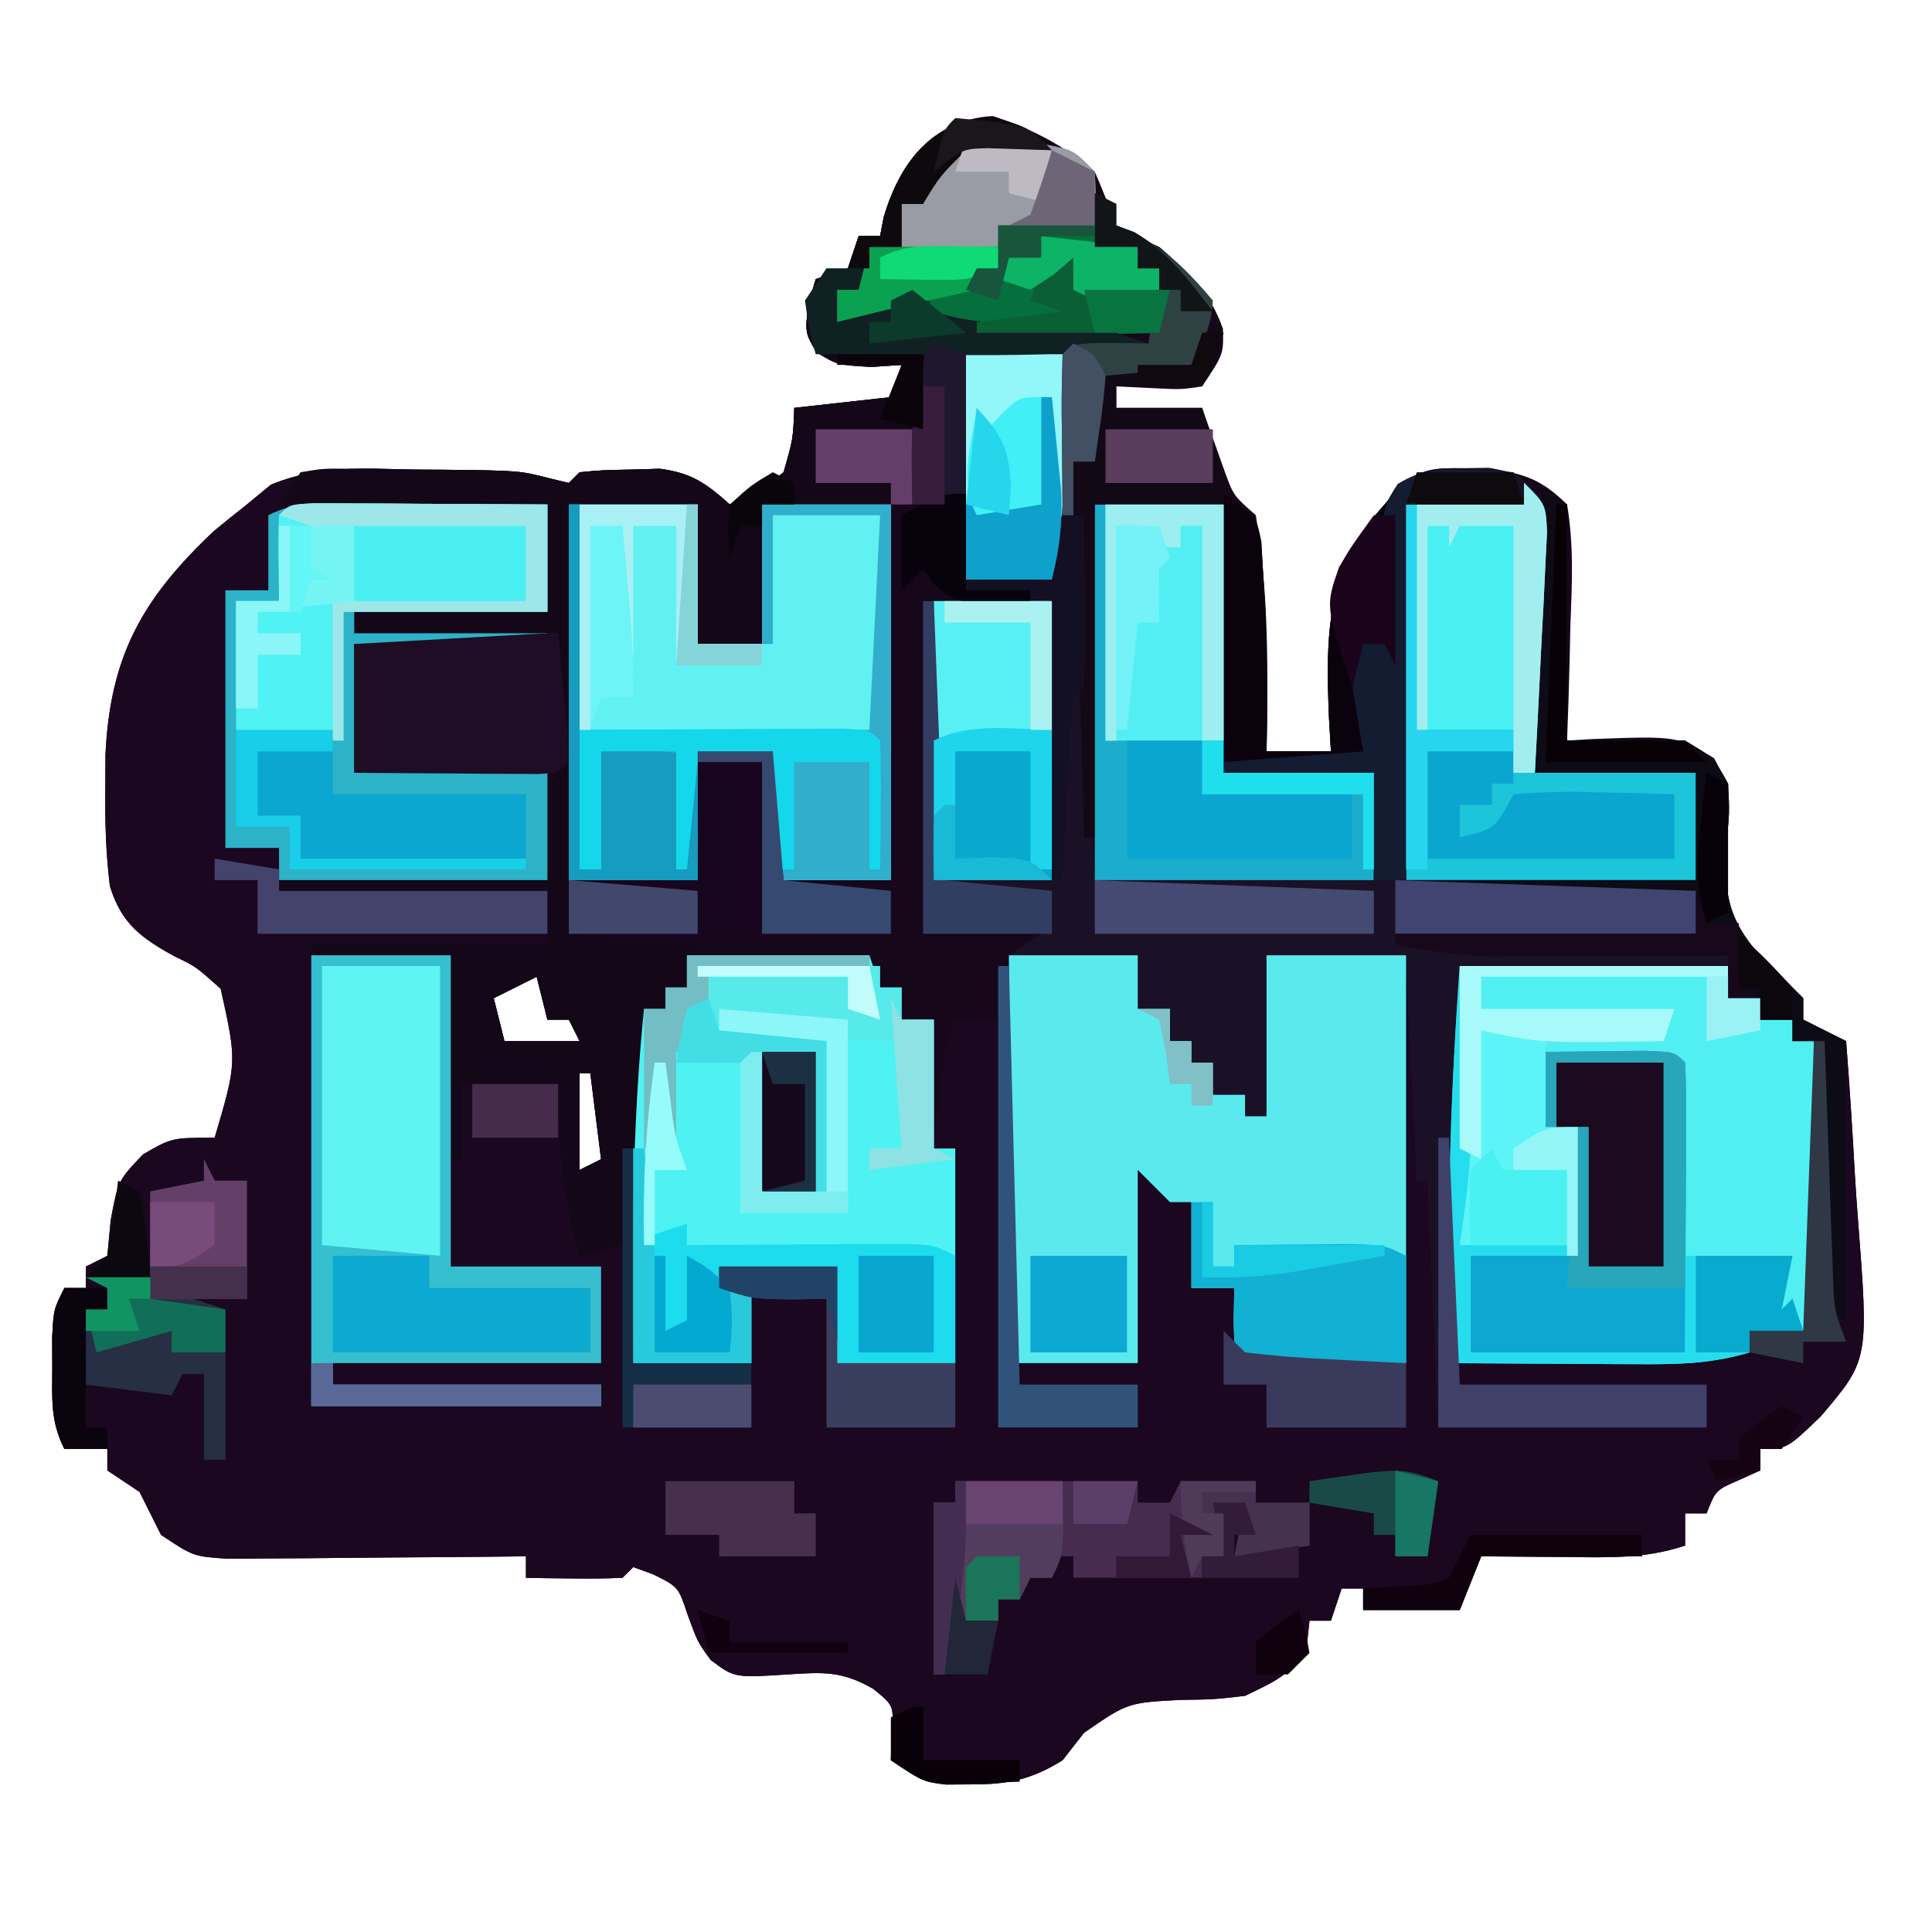 <?xml version="1.0" encoding="UTF-8"?>
<svg version="1.1" xmlns="http://www.w3.org/2000/svg" width="180" height="180">
<path d="M0 0 C3.789 1.286 6.43 2.617 9.5 5.188 C10.207 6.837 10.879 8.503 11.5 10.188 C13.35 11.238 13.35 11.238 15.5 12.188 C18.304 14.6 20.184 16.304 21.438 19.812 C21.5 22.188 21.5 22.188 19.5 25.188 C17.555 25.48 17.555 25.48 15.375 25.375 C14.096 25.313 12.818 25.251 11.5 25.188 C11.5 25.848 11.5 26.508 11.5 27.188 C14.14 27.188 16.78 27.188 19.5 27.188 C19.693 27.742 19.887 28.296 20.086 28.867 C20.477 29.954 20.477 29.954 20.875 31.062 C21.13 31.782 21.385 32.501 21.648 33.242 C22.439 35.369 22.439 35.369 24.5 37.188 C25.712 44.411 25.646 51.88 25.5 59.188 C27.48 59.188 29.46 59.188 31.5 59.188 C31.442 58.197 31.384 57.208 31.324 56.188 C31.006 48.406 30.974 42.227 36.5 36.188 C36.96 35.633 37.42 35.079 37.895 34.508 C39.98 32.793 41.2 32.785 43.875 32.812 C44.625 32.805 45.375 32.797 46.148 32.789 C49.513 33.359 51.009 33.757 53.5 36.188 C54.139 39.927 53.967 43.596 53.812 47.375 C53.779 48.929 53.779 48.929 53.744 50.514 C53.685 53.073 53.603 55.63 53.5 58.188 C54.248 58.141 54.995 58.095 55.766 58.047 C63.785 57.753 63.785 57.753 67.199 59.828 C68.859 62.838 68.686 64.542 68.312 67.938 C68.1 72.897 68.625 75.134 72 78.812 C72.65 79.424 73.299 80.035 73.969 80.664 C74.727 81.418 74.727 81.418 75.5 82.188 C75.5 82.847 75.5 83.507 75.5 84.188 C76.82 84.847 78.14 85.507 79.5 86.188 C79.818 90.311 80.087 94.435 80.312 98.565 C80.395 99.967 80.491 101.367 80.601 102.767 C81.616 115.88 81.616 115.88 77.129 121.156 C73.975 124.188 73.975 124.188 71.5 124.188 C71.5 124.847 71.5 125.507 71.5 126.188 C70.861 126.476 70.221 126.765 69.562 127.062 C67.348 128.016 67.348 128.016 66.5 130.188 C65.84 130.188 65.18 130.188 64.5 130.188 C64.5 131.178 64.5 132.167 64.5 133.188 C60.737 134.442 57.228 134.294 53.312 134.25 C52.563 134.245 51.813 134.241 51.041 134.236 C49.194 134.225 47.347 134.207 45.5 134.188 C44.84 135.838 44.18 137.488 43.5 139.188 C40.53 139.188 37.56 139.188 34.5 139.188 C34.5 138.528 34.5 137.868 34.5 137.188 C33.84 137.188 33.18 137.188 32.5 137.188 C32.17 138.178 31.84 139.167 31.5 140.188 C30.84 140.188 30.18 140.188 29.5 140.188 C29.438 140.786 29.376 141.384 29.312 142 C28.142 145.15 26.476 145.726 23.5 147.188 C20.562 147.523 20.562 147.523 17.5 147.562 C12.568 147.823 12.568 147.823 8.5 150.625 C7.84 151.471 7.18 152.316 6.5 153.188 C3.585 155.001 1.35 155.461 -2.062 155.438 C-2.827 155.443 -3.591 155.448 -4.379 155.453 C-6.5 155.188 -6.5 155.188 -9.5 153.188 C-9.479 152.383 -9.459 151.579 -9.438 150.75 C-9.208 148.099 -9.208 148.099 -11.156 146.527 C-14.057 144.869 -15.756 144.972 -19.062 145.188 C-24.067 145.513 -24.067 145.513 -26.281 143.848 C-27.5 142.188 -27.5 142.188 -28.438 139.625 C-29.289 137.039 -29.289 137.039 -31.625 135.875 C-32.553 135.535 -32.553 135.535 -33.5 135.188 C-33.83 135.518 -34.16 135.847 -34.5 136.188 C-36.019 136.259 -37.542 136.271 -39.062 136.25 C-39.889 136.241 -40.715 136.232 -41.566 136.223 C-42.204 136.211 -42.843 136.199 -43.5 136.188 C-43.5 135.528 -43.5 134.868 -43.5 134.188 C-44.423 134.198 -45.347 134.208 -46.298 134.219 C-49.725 134.253 -53.152 134.278 -56.58 134.297 C-58.063 134.307 -59.546 134.321 -61.029 134.338 C-63.161 134.363 -65.293 134.374 -67.426 134.383 C-69.35 134.399 -69.35 134.399 -71.314 134.415 C-74.5 134.188 -74.5 134.188 -77.5 132.188 C-78.167 130.854 -78.833 129.521 -79.5 128.188 C-80.49 127.528 -81.48 126.868 -82.5 126.188 C-82.5 125.528 -82.5 124.868 -82.5 124.188 C-83.82 124.188 -85.14 124.188 -86.5 124.188 C-87.805 121.578 -87.633 119.598 -87.625 116.688 C-87.628 115.708 -87.63 114.728 -87.633 113.719 C-87.5 111.188 -87.5 111.188 -86.5 109.188 C-85.84 109.188 -85.18 109.188 -84.5 109.188 C-84.5 108.528 -84.5 107.868 -84.5 107.188 C-83.51 106.692 -83.51 106.692 -82.5 106.188 C-82.345 104.548 -82.345 104.548 -82.188 102.875 C-81.5 99.188 -81.5 99.188 -79.188 96.75 C-76.5 95.188 -76.5 95.188 -72.5 95.188 C-70.424 88.139 -70.424 88.139 -71.938 81.312 C-74.258 79.234 -74.258 79.234 -76.24 78.288 C-79.372 76.56 -81.167 75.249 -82.261 71.759 C-82.632 68.721 -82.724 65.81 -82.688 62.75 C-82.683 61.679 -82.679 60.608 -82.675 59.505 C-82.243 50.27 -79.222 44.958 -72.613 38.699 C-71.586 37.849 -70.55 37.01 -69.5 36.188 C-68.763 35.58 -68.025 34.973 -67.266 34.348 C-62.9 32.516 -58.616 32.835 -53.938 32.938 C-52.992 32.943 -52.046 32.948 -51.072 32.953 C-44.105 33.032 -44.105 33.032 -41.262 33.763 C-40.681 33.903 -40.099 34.043 -39.5 34.188 C-39.17 33.858 -38.84 33.528 -38.5 33.188 C-36.355 32.984 -36.355 32.984 -33.688 32.938 C-32.815 32.912 -31.942 32.886 -31.043 32.859 C-28.061 33.244 -26.723 34.219 -24.5 36.188 C-21.943 35.105 -21.943 35.105 -19.5 33.188 C-18.608 30.092 -18.608 30.092 -18.5 27.188 C-15.53 26.858 -12.56 26.527 -9.5 26.188 C-9.005 24.703 -9.005 24.703 -8.5 23.188 C-9.428 23.249 -10.356 23.311 -11.312 23.375 C-14.5 23.188 -14.5 23.188 -16.438 22 C-17.5 20.188 -17.5 20.188 -17.188 17.5 C-16.961 16.737 -16.734 15.974 -16.5 15.188 C-15.51 14.857 -14.52 14.527 -13.5 14.188 C-13.17 13.197 -12.84 12.207 -12.5 11.188 C-11.84 11.188 -11.18 11.188 -10.5 11.188 C-10.389 10.606 -10.278 10.025 -10.164 9.426 C-8.627 4.245 -5.482 0.294 0 0 Z M-42.5 80.188 C-44.48 81.177 -44.48 81.177 -46.5 82.188 C-46.17 83.507 -45.84 84.828 -45.5 86.188 C-43.19 86.188 -40.88 86.188 -38.5 86.188 C-38.83 85.528 -39.16 84.868 -39.5 84.188 C-40.16 84.188 -40.82 84.188 -41.5 84.188 C-41.83 82.868 -42.16 81.547 -42.5 80.188 Z M-38.5 89.188 C-38.5 92.157 -38.5 95.127 -38.5 98.188 C-37.84 97.858 -37.18 97.528 -36.5 97.188 C-36.83 94.547 -37.16 91.907 -37.5 89.188 C-37.83 89.188 -38.16 89.188 -38.5 89.188 Z " fill="#16071B" transform="translate(92.5,10.812)"/>
<path d="M0 0 C3.25 1.062 3.25 1.062 5.25 3.062 C3.394 2.908 3.394 2.908 1.5 2.75 C-0.692 2.668 -0.692 2.668 -2.75 3.062 C-5.154 5.441 -5.154 5.441 -6.75 8.062 C-7.41 8.062 -8.07 8.062 -8.75 8.062 C-8.75 9.383 -8.75 10.703 -8.75 12.062 C-9.74 12.062 -10.73 12.062 -11.75 12.062 C-12.08 13.383 -12.41 14.703 -12.75 16.062 C-13.41 16.062 -14.07 16.062 -14.75 16.062 C-14.75 17.052 -14.75 18.043 -14.75 19.062 C-10.79 17.578 -10.79 17.578 -6.75 16.062 C-6.255 17.052 -6.255 17.052 -5.75 18.062 C-2.613 19.108 -0.47 19.132 2.812 19.062 C8.028 18.952 8.028 18.952 10.25 20.062 C10.58 19.402 10.91 18.742 11.25 18.062 C11.25 18.723 11.25 19.383 11.25 20.062 C12.735 20.558 12.735 20.558 14.25 21.062 C7.594 22.301 1.003 22.154 -5.75 22.062 C-6.08 24.372 -6.41 26.683 -6.75 29.062 C-10.05 29.062 -13.35 29.062 -16.75 29.062 C-16.75 30.712 -16.75 32.362 -16.75 34.062 C-14.44 34.062 -12.13 34.062 -9.75 34.062 C-9.75 34.722 -9.75 35.383 -9.75 36.062 C-13.71 36.062 -17.67 36.062 -21.75 36.062 C-21.75 40.352 -21.75 44.642 -21.75 49.062 C-23.73 49.062 -25.71 49.062 -27.75 49.062 C-27.75 44.773 -27.75 40.483 -27.75 36.062 C-31.71 36.062 -35.67 36.062 -39.75 36.062 C-39.75 49.263 -39.75 62.462 -39.75 76.062 C-35.79 76.062 -31.83 76.062 -27.75 76.062 C-28.08 77.713 -28.41 79.362 -28.75 81.062 C-29.41 81.062 -30.07 81.062 -30.75 81.062 C-30.75 81.722 -30.75 82.382 -30.75 83.062 C-31.41 83.062 -32.07 83.062 -32.75 83.062 C-32.738 83.769 -32.727 84.475 -32.715 85.203 C-32.624 95.514 -33.175 105.77 -33.75 116.062 C-30.12 116.062 -26.49 116.062 -22.75 116.062 C-22.75 113.752 -22.75 111.442 -22.75 109.062 C-23.74 109.062 -24.73 109.062 -25.75 109.062 C-25.75 108.403 -25.75 107.743 -25.75 107.062 C-22.12 107.062 -18.49 107.062 -14.75 107.062 C-14.75 110.032 -14.75 113.002 -14.75 116.062 C-11.12 116.062 -7.49 116.062 -3.75 116.062 C-3.75 109.463 -3.75 102.862 -3.75 96.062 C-4.41 96.062 -5.07 96.062 -5.75 96.062 C-5.608 94.625 -5.461 93.187 -5.312 91.75 C-5.191 90.549 -5.191 90.549 -5.066 89.324 C-4.75 87.062 -4.75 87.062 -3.75 84.062 C-2.43 84.062 -1.11 84.062 0.25 84.062 C0.25 96.603 0.25 109.142 0.25 122.062 C4.54 122.062 8.83 122.062 13.25 122.062 C13.25 120.743 13.25 119.422 13.25 118.062 C9.62 118.062 5.99 118.062 2.25 118.062 C2.25 117.403 2.25 116.743 2.25 116.062 C5.88 116.062 9.51 116.062 13.25 116.062 C13.25 110.123 13.25 104.183 13.25 98.062 C14.735 98.558 14.735 98.558 16.25 99.062 C16.25 99.722 16.25 100.382 16.25 101.062 C16.91 101.062 17.57 101.062 18.25 101.062 C18.25 103.703 18.25 106.343 18.25 109.062 C19.57 109.062 20.89 109.062 22.25 109.062 C22.58 111.043 22.91 113.022 23.25 115.062 C28.2 115.392 33.15 115.722 38.25 116.062 C38.25 103.853 38.25 91.642 38.25 79.062 C38.58 79.062 38.91 79.062 39.25 79.062 C39.58 85.332 39.91 91.603 40.25 98.062 C40.58 98.062 40.91 98.062 41.25 98.062 C41.25 105.983 41.25 113.903 41.25 122.062 C49.5 122.062 57.75 122.062 66.25 122.062 C66.25 120.743 66.25 119.422 66.25 118.062 C58.66 118.062 51.07 118.062 43.25 118.062 C43.25 117.403 43.25 116.743 43.25 116.062 C52.16 115.733 61.07 115.403 70.25 115.062 C70.25 114.403 70.25 113.743 70.25 113.062 C71.9 113.062 73.55 113.062 75.25 113.062 C75.58 104.153 75.91 95.243 76.25 86.062 C75.59 86.062 74.93 86.062 74.25 86.062 C74.25 85.403 74.25 84.743 74.25 84.062 C73.26 84.062 72.27 84.062 71.25 84.062 C71.25 83.403 71.25 82.743 71.25 82.062 C70.26 82.062 69.27 82.062 68.25 82.062 C68.25 80.743 68.25 79.422 68.25 78.062 C67.524 78.068 66.798 78.073 66.05 78.078 C62.742 78.099 59.433 78.112 56.125 78.125 C54.412 78.138 54.412 78.138 52.664 78.15 C51.001 78.155 51.001 78.155 49.305 78.16 C47.781 78.168 47.781 78.168 46.226 78.176 C43.159 78.059 40.264 77.63 37.25 77.062 C37.25 76.733 37.25 76.403 37.25 76.062 C46.49 76.062 55.73 76.062 65.25 76.062 C65.25 74.743 65.25 73.422 65.25 72.062 C56.34 72.062 47.43 72.062 38.25 72.062 C38.25 71.733 38.25 71.403 38.25 71.062 C47.16 71.062 56.07 71.062 65.25 71.062 C65.25 67.763 65.25 64.463 65.25 61.062 C60.3 61.062 55.35 61.062 50.25 61.062 C50.25 52.812 50.25 44.562 50.25 36.062 C51.24 36.062 52.23 36.062 53.25 36.062 C53.25 43.322 53.25 50.583 53.25 58.062 C56.88 58.062 60.51 58.062 64.25 58.062 C66.949 59.703 66.949 59.703 68.25 62.062 C68.395 64.797 68.395 64.797 68.062 67.812 C67.85 72.772 68.375 75.009 71.75 78.688 C72.4 79.299 73.049 79.91 73.719 80.539 C74.477 81.293 74.477 81.293 75.25 82.062 C75.25 82.722 75.25 83.382 75.25 84.062 C76.57 84.722 77.89 85.382 79.25 86.062 C79.568 90.186 79.837 94.31 80.062 98.44 C80.145 99.842 80.241 101.242 80.351 102.642 C81.366 115.755 81.366 115.755 76.879 121.031 C73.725 124.062 73.725 124.062 71.25 124.062 C71.25 124.722 71.25 125.382 71.25 126.062 C70.611 126.351 69.971 126.64 69.312 126.938 C67.098 127.891 67.098 127.891 66.25 130.062 C65.59 130.062 64.93 130.062 64.25 130.062 C64.25 131.053 64.25 132.042 64.25 133.062 C60.487 134.317 56.978 134.169 53.062 134.125 C52.313 134.12 51.563 134.116 50.791 134.111 C48.944 134.1 47.097 134.082 45.25 134.062 C44.59 135.713 43.93 137.363 43.25 139.062 C40.28 139.062 37.31 139.062 34.25 139.062 C34.25 138.403 34.25 137.743 34.25 137.062 C33.59 137.062 32.93 137.062 32.25 137.062 C31.92 138.053 31.59 139.042 31.25 140.062 C30.59 140.062 29.93 140.062 29.25 140.062 C29.188 140.661 29.126 141.259 29.062 141.875 C27.892 145.025 26.226 145.601 23.25 147.062 C20.312 147.398 20.312 147.398 17.25 147.438 C12.318 147.698 12.318 147.698 8.25 150.5 C7.59 151.346 6.93 152.191 6.25 153.062 C3.335 154.876 1.1 155.336 -2.312 155.312 C-3.077 155.318 -3.841 155.323 -4.629 155.328 C-6.75 155.062 -6.75 155.062 -9.75 153.062 C-9.729 152.258 -9.709 151.454 -9.688 150.625 C-9.458 147.974 -9.458 147.974 -11.406 146.402 C-14.307 144.744 -16.006 144.847 -19.312 145.062 C-24.317 145.388 -24.317 145.388 -26.531 143.723 C-27.75 142.062 -27.75 142.062 -28.688 139.5 C-29.539 136.914 -29.539 136.914 -31.875 135.75 C-32.803 135.41 -32.803 135.41 -33.75 135.062 C-34.08 135.393 -34.41 135.722 -34.75 136.062 C-36.269 136.134 -37.792 136.146 -39.312 136.125 C-40.139 136.116 -40.965 136.107 -41.816 136.098 C-42.454 136.086 -43.093 136.074 -43.75 136.062 C-43.75 135.403 -43.75 134.743 -43.75 134.062 C-44.673 134.073 -45.597 134.083 -46.548 134.094 C-49.975 134.128 -53.402 134.153 -56.83 134.172 C-58.313 134.182 -59.796 134.196 -61.279 134.213 C-63.411 134.238 -65.543 134.249 -67.676 134.258 C-69.6 134.274 -69.6 134.274 -71.564 134.29 C-74.75 134.062 -74.75 134.062 -77.75 132.062 C-78.417 130.729 -79.083 129.396 -79.75 128.062 C-80.74 127.403 -81.73 126.743 -82.75 126.062 C-82.75 125.403 -82.75 124.743 -82.75 124.062 C-84.07 124.062 -85.39 124.062 -86.75 124.062 C-88.055 121.453 -87.883 119.473 -87.875 116.562 C-87.878 115.583 -87.88 114.603 -87.883 113.594 C-87.75 111.062 -87.75 111.062 -86.75 109.062 C-86.09 109.062 -85.43 109.062 -84.75 109.062 C-84.75 108.403 -84.75 107.743 -84.75 107.062 C-83.76 106.567 -83.76 106.567 -82.75 106.062 C-82.595 104.423 -82.595 104.423 -82.438 102.75 C-81.75 99.062 -81.75 99.062 -79.438 96.625 C-76.75 95.062 -76.75 95.062 -72.75 95.062 C-70.674 88.014 -70.674 88.014 -72.188 81.188 C-74.508 79.109 -74.508 79.109 -76.49 78.163 C-79.622 76.435 -81.417 75.124 -82.511 71.634 C-82.882 68.596 -82.974 65.685 -82.938 62.625 C-82.933 61.554 -82.929 60.483 -82.925 59.38 C-82.493 50.145 -79.472 44.833 -72.863 38.574 C-71.836 37.724 -70.8 36.885 -69.75 36.062 C-69.013 35.455 -68.275 34.848 -67.516 34.223 C-63.15 32.391 -58.866 32.71 -54.188 32.812 C-53.242 32.818 -52.296 32.823 -51.322 32.828 C-44.355 32.907 -44.355 32.907 -41.512 33.638 C-40.931 33.778 -40.349 33.918 -39.75 34.062 C-39.42 33.733 -39.09 33.403 -38.75 33.062 C-36.605 32.859 -36.605 32.859 -33.938 32.812 C-33.065 32.787 -32.192 32.761 -31.293 32.734 C-28.311 33.119 -26.973 34.094 -24.75 36.062 C-22.193 34.98 -22.193 34.98 -19.75 33.062 C-18.858 29.967 -18.858 29.967 -18.75 27.062 C-15.78 26.733 -12.81 26.402 -9.75 26.062 C-9.255 24.578 -9.255 24.578 -8.75 23.062 C-9.678 23.124 -10.606 23.186 -11.562 23.25 C-14.75 23.062 -14.75 23.062 -16.688 21.875 C-17.75 20.062 -17.75 20.062 -17.438 17.375 C-17.211 16.612 -16.984 15.849 -16.75 15.062 C-15.76 14.732 -14.77 14.402 -13.75 14.062 C-13.42 13.072 -13.09 12.082 -12.75 11.062 C-12.09 11.062 -11.43 11.062 -10.75 11.062 C-10.639 10.481 -10.528 9.9 -10.414 9.301 C-8.821 3.932 -5.671 0.095 0 0 Z M-42.75 80.062 C-44.73 81.052 -44.73 81.052 -46.75 82.062 C-46.42 83.382 -46.09 84.703 -45.75 86.062 C-43.44 86.062 -41.13 86.062 -38.75 86.062 C-39.08 85.403 -39.41 84.743 -39.75 84.062 C-40.41 84.062 -41.07 84.062 -41.75 84.062 C-42.08 82.743 -42.41 81.422 -42.75 80.062 Z M-38.75 89.062 C-38.75 92.032 -38.75 95.002 -38.75 98.062 C-38.09 97.733 -37.43 97.403 -36.75 97.062 C-37.08 94.422 -37.41 91.782 -37.75 89.062 C-38.08 89.062 -38.41 89.062 -38.75 89.062 Z " fill="#1B0820" transform="translate(92.75,10.938)"/>
<path d="M0 0 C0.773 -0.008 1.547 -0.015 2.344 -0.023 C5.091 0.484 5.835 1.144 7.5 3.375 C7.749 6.01 7.749 6.01 7.574 9.137 C7.519 10.255 7.465 11.373 7.408 12.525 C7.299 14.276 7.299 14.276 7.188 16.062 C7.126 17.241 7.065 18.42 7.002 19.635 C6.849 22.549 6.676 25.462 6.5 28.375 C11.45 28.375 16.4 28.375 21.5 28.375 C21.5 33.325 21.5 38.275 21.5 43.375 C14.24 43.705 6.98 44.035 -0.5 44.375 C7.75 44.705 16 45.035 24.5 45.375 C24.5 46.695 24.5 48.015 24.5 49.375 C25.49 49.375 26.48 49.375 27.5 49.375 C27.5 50.035 27.5 50.695 27.5 51.375 C28.49 51.375 29.48 51.375 30.5 51.375 C30.5 52.035 30.5 52.695 30.5 53.375 C31.16 53.375 31.82 53.375 32.5 53.375 C32.529 57.312 32.547 61.25 32.562 65.188 C32.571 66.307 32.579 67.427 32.588 68.58 C32.591 69.653 32.594 70.726 32.598 71.832 C32.603 72.822 32.608 73.812 32.614 74.831 C32.5 77.375 32.5 77.375 31.5 80.375 C29.85 80.375 28.2 80.375 26.5 80.375 C26.5 81.035 26.5 81.695 26.5 82.375 C23.292 83.329 20.418 83.491 17.078 83.473 C16.053 83.469 15.029 83.466 13.973 83.463 C12.909 83.455 11.846 83.446 10.75 83.438 C9.671 83.433 8.592 83.428 7.48 83.424 C4.82 83.412 2.16 83.396 -0.5 83.375 C-0.5 84.035 -0.5 84.695 -0.5 85.375 C7.09 85.375 14.68 85.375 22.5 85.375 C22.5 86.695 22.5 88.015 22.5 89.375 C14.25 89.375 6 89.375 -2.5 89.375 C-2.83 81.785 -3.16 74.195 -3.5 66.375 C-3.83 66.375 -4.16 66.375 -4.5 66.375 C-4.83 59.775 -5.16 53.175 -5.5 46.375 C-9.79 46.045 -14.08 45.715 -18.5 45.375 C-18.5 50.325 -18.5 55.275 -18.5 60.375 C-19.16 60.375 -19.82 60.375 -20.5 60.375 C-20.5 59.715 -20.5 59.055 -20.5 58.375 C-21.49 58.375 -22.48 58.375 -23.5 58.375 C-23.5 57.385 -23.5 56.395 -23.5 55.375 C-24.16 55.375 -24.82 55.375 -25.5 55.375 C-25.5 54.715 -25.5 54.055 -25.5 53.375 C-26.16 53.375 -26.82 53.375 -27.5 53.375 C-27.5 52.385 -27.5 51.395 -27.5 50.375 C-28.49 50.375 -29.48 50.375 -30.5 50.375 C-30.5 48.725 -30.5 47.075 -30.5 45.375 C-34.46 45.375 -38.42 45.375 -42.5 45.375 C-41.51 44.715 -40.52 44.055 -39.5 43.375 C-39.17 42.055 -38.84 40.735 -38.5 39.375 C-41.8 39.375 -45.1 39.375 -48.5 39.375 C-48.5 39.045 -48.5 38.715 -48.5 38.375 C-44.87 38.375 -41.24 38.375 -37.5 38.375 C-37.5 32.765 -37.5 27.155 -37.5 21.375 C-36.84 21.045 -36.18 20.715 -35.5 20.375 C-35.17 26.315 -34.84 32.255 -34.5 38.375 C-25.92 38.375 -17.34 38.375 -8.5 38.375 C-8.5 35.075 -8.5 31.775 -8.5 28.375 C-13.12 28.375 -17.74 28.375 -22.5 28.375 C-22.5 19.795 -22.5 11.215 -22.5 2.375 C-19.5 4.375 -19.5 4.375 -18.988 6.844 C-18.93 7.844 -18.872 8.844 -18.812 9.875 C-18.748 10.942 -18.684 12.01 -18.617 13.109 C-18.458 17.535 -18.412 21.948 -18.5 26.375 C-16.52 26.375 -14.54 26.375 -12.5 26.375 C-12.558 25.385 -12.616 24.395 -12.676 23.375 C-12.994 15.594 -13.026 9.415 -7.5 3.375 C-7.042 2.821 -6.585 2.266 -6.113 1.695 C-3.997 -0.037 -2.708 -0.027 0 0 Z " fill="#1B1126" transform="translate(136.5,43.625)"/>
<path d="M0 0 C8.25 0 16.5 0 25 0 C25 0.99 25 1.98 25 3 C25.99 3 26.98 3 28 3 C28 3.66 28 4.32 28 5 C28.99 5 29.98 5 31 5 C31 5.66 31 6.32 31 7 C31.66 7 32.32 7 33 7 C33.029 10.937 33.047 14.875 33.062 18.812 C33.071 19.932 33.079 21.052 33.088 22.205 C33.091 23.278 33.094 24.351 33.098 25.457 C33.103 26.447 33.108 27.437 33.114 28.456 C33 31 33 31 32 34 C30.35 34 28.7 34 27 34 C27 34.66 27 35.32 27 36 C23.724 36.982 20.772 37.116 17.359 37.098 C16.289 37.094 15.22 37.091 14.117 37.088 C13.006 37.08 11.895 37.071 10.75 37.062 C9.06 37.056 9.06 37.056 7.336 37.049 C4.557 37.037 1.779 37.021 -1 37 C-1.117 24.609 -0.924 12.36 0 0 Z " fill="#51EFF2" transform="translate(136,90)"/>
<path d="M0 0 C3.96 0 7.92 0 12 0 C12 1.65 12 3.3 12 5 C12.99 5 13.98 5 15 5 C15 5.99 15 6.98 15 8 C15.66 8 16.32 8 17 8 C17 8.66 17 9.32 17 10 C17.66 10 18.32 10 19 10 C19 10.99 19 11.98 19 13 C19.99 13 20.98 13 22 13 C22 13.66 22 14.32 22 15 C22.66 15 23.32 15 24 15 C24 10.05 24 5.1 24 0 C28.29 0 32.58 0 37 0 C37 12.54 37 25.08 37 38 C32.05 38 27.1 38 22 38 C21 37 21 37 20.938 33.938 C20.958 32.968 20.979 31.999 21 31 C19.68 31 18.36 31 17 31 C17 28.36 17 25.72 17 23 C16.34 23 15.68 23 15 23 C14.01 22.01 13.02 21.02 12 20 C12 25.94 12 31.88 12 38 C8.04 38 4.08 38 0 38 C0 25.46 0 12.92 0 0 Z " fill="#5AEAED" transform="translate(94,89)"/>
<path d="M0 0 C3.25 1.062 3.25 1.062 5.25 3.062 C3.394 2.908 3.394 2.908 1.5 2.75 C-0.692 2.668 -0.692 2.668 -2.75 3.062 C-5.154 5.441 -5.154 5.441 -6.75 8.062 C-7.41 8.062 -8.07 8.062 -8.75 8.062 C-8.75 9.383 -8.75 10.703 -8.75 12.062 C-9.74 12.062 -10.73 12.062 -11.75 12.062 C-12.08 13.383 -12.41 14.703 -12.75 16.062 C-13.41 16.062 -14.07 16.062 -14.75 16.062 C-14.75 17.052 -14.75 18.043 -14.75 19.062 C-10.79 17.578 -10.79 17.578 -6.75 16.062 C-6.255 17.052 -6.255 17.052 -5.75 18.062 C-2.613 19.108 -0.47 19.132 2.812 19.062 C8.028 18.952 8.028 18.952 10.25 20.062 C10.58 19.402 10.91 18.742 11.25 18.062 C11.25 18.723 11.25 19.383 11.25 20.062 C12.735 20.558 12.735 20.558 14.25 21.062 C7.594 22.301 1.003 22.154 -5.75 22.062 C-6.08 24.372 -6.41 26.683 -6.75 29.062 C-10.05 29.062 -13.35 29.062 -16.75 29.062 C-16.75 30.712 -16.75 32.362 -16.75 34.062 C-14.44 34.062 -12.13 34.062 -9.75 34.062 C-9.75 34.722 -9.75 35.383 -9.75 36.062 C-13.71 36.062 -17.67 36.062 -21.75 36.062 C-21.75 40.352 -21.75 44.642 -21.75 49.062 C-23.73 49.062 -25.71 49.062 -27.75 49.062 C-27.75 44.773 -27.75 40.483 -27.75 36.062 C-31.71 36.062 -35.67 36.062 -39.75 36.062 C-39.75 49.263 -39.75 62.462 -39.75 76.062 C-35.79 76.062 -31.83 76.062 -27.75 76.062 C-28.08 77.713 -28.41 79.362 -28.75 81.062 C-29.41 81.062 -30.07 81.062 -30.75 81.062 C-30.75 81.722 -30.75 82.382 -30.75 83.062 C-31.41 83.062 -32.07 83.062 -32.75 83.062 C-32.75 87.353 -32.75 91.642 -32.75 96.062 C-33.41 96.062 -34.07 96.062 -34.75 96.062 C-34.75 99.032 -34.75 102.002 -34.75 105.062 C-36.73 105.558 -36.73 105.558 -38.75 106.062 C-40.219 100.817 -40.915 95.506 -40.75 90.062 C-43.72 90.062 -46.69 90.062 -49.75 90.062 C-49.75 92.373 -49.75 94.683 -49.75 97.062 C-50.08 97.062 -50.41 97.062 -50.75 97.062 C-50.75 90.793 -50.75 84.522 -50.75 78.062 C-55.04 78.062 -59.33 78.062 -63.75 78.062 C-63.75 77.733 -63.75 77.403 -63.75 77.062 C-56.49 77.062 -49.23 77.062 -41.75 77.062 C-41.75 75.412 -41.75 73.763 -41.75 72.062 C-50 72.062 -58.25 72.062 -66.75 72.062 C-66.75 71.733 -66.75 71.403 -66.75 71.062 C-58.5 71.062 -50.25 71.062 -41.75 71.062 C-41.75 67.763 -41.75 64.463 -41.75 61.062 C-47.69 61.062 -53.63 61.062 -59.75 61.062 C-59.75 56.112 -59.75 51.163 -59.75 46.062 C-53.81 46.062 -47.87 46.062 -41.75 46.062 C-41.75 42.763 -41.75 39.462 -41.75 36.062 C-50 36.062 -58.25 36.062 -66.75 36.062 C-66.09 35.072 -65.43 34.083 -64.75 33.062 C-62.659 32.706 -62.659 32.706 -60.102 32.734 C-58.717 32.742 -58.717 32.742 -57.305 32.75 C-56.338 32.771 -55.371 32.791 -54.375 32.812 C-53.416 32.818 -52.457 32.823 -51.469 32.828 C-44.355 32.907 -44.355 32.907 -41.505 33.638 C-40.926 33.778 -40.347 33.918 -39.75 34.062 C-39.42 33.733 -39.09 33.403 -38.75 33.062 C-36.605 32.859 -36.605 32.859 -33.938 32.812 C-33.065 32.787 -32.192 32.761 -31.293 32.734 C-28.311 33.119 -26.973 34.094 -24.75 36.062 C-22.193 34.98 -22.193 34.98 -19.75 33.062 C-18.858 29.967 -18.858 29.967 -18.75 27.062 C-15.78 26.733 -12.81 26.402 -9.75 26.062 C-9.255 24.578 -9.255 24.578 -8.75 23.062 C-9.678 23.124 -10.606 23.186 -11.562 23.25 C-14.75 23.062 -14.75 23.062 -16.688 21.875 C-17.75 20.062 -17.75 20.062 -17.438 17.375 C-17.097 16.23 -17.097 16.23 -16.75 15.062 C-15.76 14.732 -14.77 14.402 -13.75 14.062 C-13.42 13.072 -13.09 12.082 -12.75 11.062 C-12.09 11.062 -11.43 11.062 -10.75 11.062 C-10.639 10.481 -10.528 9.9 -10.414 9.301 C-8.821 3.932 -5.671 0.095 0 0 Z M-42.75 80.062 C-44.73 81.052 -44.73 81.052 -46.75 82.062 C-46.42 83.382 -46.09 84.703 -45.75 86.062 C-43.44 86.062 -41.13 86.062 -38.75 86.062 C-39.08 85.403 -39.41 84.743 -39.75 84.062 C-40.41 84.062 -41.07 84.062 -41.75 84.062 C-42.08 82.743 -42.41 81.422 -42.75 80.062 Z M-38.75 89.062 C-38.75 92.032 -38.75 95.002 -38.75 98.062 C-38.09 97.733 -37.43 97.403 -36.75 97.062 C-37.08 94.422 -37.41 91.782 -37.75 89.062 C-38.08 89.062 -38.41 89.062 -38.75 89.062 Z " fill="#130718" transform="translate(92.75,10.938)"/>
<path d="M0 0 C5.61 0 11.22 0 17 0 C17.33 0.99 17.66 1.98 18 3 C18.66 3 19.32 3 20 3 C20 3.99 20 4.98 20 6 C20.99 6 21.98 6 23 6 C23 9.96 23 13.92 23 18 C23.66 18 24.32 18 25 18 C25 24.6 25 31.2 25 38 C21.37 38 17.74 38 14 38 C14 35.03 14 32.06 14 29 C10.37 29 6.74 29 3 29 C3 29.66 3 30.32 3 31 C3.99 31 4.98 31 6 31 C6 33.31 6 35.62 6 38 C2.37 38 -1.26 38 -5 38 C-5.099 26.944 -5.125 16.011 -4 5 C-3.34 5 -2.68 5 -2 5 C-2 4.34 -2 3.68 -2 3 C-1.34 3 -0.68 3 0 3 C0 2.01 0 1.02 0 0 Z " fill="#4FF2F3" transform="translate(64,89)"/>
<path d="M0 0 C3.96 0 7.92 0 12 0 C12 4.29 12 8.58 12 13 C13.98 13 15.96 13 18 13 C18 8.71 18 4.42 18 0 C21.96 0 25.92 0 30 0 C30 11.55 30 23.1 30 35 C26.37 35 22.74 35 19 35 C19 31.04 19 27.08 19 23 C16.69 23 14.38 23 12 23 C12 26.96 12 30.92 12 35 C8.04 35 4.08 35 0 35 C0 23.45 0 11.9 0 0 Z " fill="#61F1F2" transform="translate(53,47)"/>
<path d="M0 0 C1.076 0.003 2.153 0.006 3.262 0.01 C4.39 0.018 5.518 0.027 6.68 0.035 C7.815 0.04 8.951 0.044 10.121 0.049 C12.932 0.061 15.743 0.077 18.555 0.098 C18.555 3.398 18.555 6.698 18.555 10.098 C12.615 10.098 6.675 10.098 0.555 10.098 C0.555 10.758 0.555 11.418 0.555 12.098 C6.495 12.098 12.435 12.098 18.555 12.098 C18.555 12.428 18.555 12.758 18.555 13.098 C12.615 13.098 6.675 13.098 0.555 13.098 C0.555 17.058 0.555 21.018 0.555 25.098 C6.495 25.098 12.435 25.098 18.555 25.098 C18.555 28.398 18.555 31.698 18.555 35.098 C10.305 35.098 2.055 35.098 -6.445 35.098 C-6.445 34.108 -6.445 33.118 -6.445 32.098 C-8.095 32.098 -9.745 32.098 -11.445 32.098 C-11.445 24.178 -11.445 16.258 -11.445 8.098 C-10.125 8.098 -8.805 8.098 -7.445 8.098 C-7.445 5.788 -7.445 3.478 -7.445 1.098 C-4.836 -0.207 -2.918 -0.015 0 0 Z " fill="#2DB3C8" transform="translate(32.445,46.902)"/>
<path d="M0 0 C4.29 0 8.58 0 13 0 C13 9.57 13 19.14 13 29 C17.62 29 22.24 29 27 29 C27 31.97 27 34.94 27 38 C18.75 38 10.5 38 2 38 C2 38.66 2 39.32 2 40 C10.25 40 18.5 40 27 40 C27 40.66 27 41.32 27 42 C18.09 42 9.18 42 0 42 C0 28.14 0 14.28 0 0 Z " fill="#36BFCF" transform="translate(29,89)"/>
<path d="M0 0 C2 2 2 2 2.135 4.522 C2.083 5.559 2.031 6.596 1.977 7.664 C1.925 8.786 1.873 9.907 1.82 11.062 C1.756 12.238 1.691 13.414 1.625 14.625 C1.568 15.808 1.512 16.992 1.453 18.211 C1.311 21.141 1.157 24.071 1 27 C5.95 27 10.9 27 16 27 C16 30.3 16 33.6 16 37 C7.09 37 -1.82 37 -11 37 C-11 25.45 -11 13.9 -11 2 C-7.37 2 -3.74 2 0 2 C0 1.34 0 0.68 0 0 Z " fill="#1DC5DA" transform="translate(142,45)"/>
<path d="M0 0 C3.96 0 7.92 0 12 0 C12 8.25 12 16.5 12 25 C16.62 25 21.24 25 26 25 C26 28.3 26 31.6 26 35 C17.42 35 8.84 35 0 35 C0 23.45 0 11.9 0 0 Z " fill="#1DADCC" transform="translate(102,47)"/>
<path d="M0 0 C0.33 0 0.66 0 1 0 C1 6.93 1 13.86 1 21 C9.91 21 18.82 21 28 21 C28.33 14.4 28.66 7.8 29 1 C25.7 1 22.4 1 19 1 C19 4.96 19 8.92 19 13 C18.67 13 18.34 13 18 13 C18 8.71 18 4.42 18 0 C21.96 0 25.92 0 30 0 C30 11.55 30 23.1 30 35 C26.37 35 22.74 35 19 35 C19 31.04 19 27.08 19 23 C16.69 23 14.38 23 12 23 C12 26.96 12 30.92 12 35 C8.04 35 4.08 35 0 35 C0 23.45 0 11.9 0 0 Z " fill="#30AECB" transform="translate(53,47)"/>
<path d="M0 0 C1.979 -0.027 3.958 -0.046 5.938 -0.062 C7.04 -0.074 8.142 -0.086 9.277 -0.098 C12 0 12 0 13 1 C13.088 3 13.107 5.002 13.098 7.004 C13.094 8.219 13.091 9.434 13.088 10.686 C13.08 11.965 13.071 13.244 13.062 14.562 C13.058 15.846 13.053 17.129 13.049 18.451 C13.037 21.634 13.019 24.817 13 28 C6.4 28 -0.2 28 -7 28 C-7 25.03 -7 22.06 -7 19 C-3.7 19 -0.4 19 3 19 C3 15.04 3 11.08 3 7 C2.01 7 1.02 7 0 7 C0 4.69 0 2.38 0 0 Z " fill="#0DA7D1" transform="translate(144,98)"/>
<path d="M0 0 C1 0.005 2 0.01 3.031 0.016 C4.111 0.019 5.19 0.022 6.302 0.026 C8.007 0.038 8.007 0.038 9.746 0.051 C11.456 0.058 11.456 0.058 13.201 0.065 C16.028 0.077 18.856 0.093 21.683 0.114 C21.683 3.414 21.683 6.714 21.683 10.114 C15.413 10.114 9.143 10.114 2.683 10.114 C2.683 14.074 2.683 18.034 2.683 22.114 C-0.617 21.784 -3.917 21.454 -7.317 21.114 C-7.317 17.154 -7.317 13.194 -7.317 9.114 C-5.997 9.114 -4.677 9.114 -3.317 9.114 C-3.337 7.814 -3.358 6.515 -3.379 5.176 C-3.401 3.822 -3.388 2.466 -3.317 1.114 C-2.317 0.114 -2.317 0.114 0 0 Z " fill="#50F2F4" transform="translate(29.317,46.886)"/>
<path d="M0 0 C0.887 0.098 1.774 0.196 2.688 0.297 C3.574 0.385 4.461 0.472 5.375 0.562 C7.688 1.047 7.688 1.047 9.688 3.047 C9.812 6.672 9.812 6.672 9.688 10.047 C11.008 10.047 12.328 10.047 13.688 10.047 C13.688 10.707 13.688 11.367 13.688 12.047 C14.348 12.047 15.008 12.047 15.688 12.047 C16.017 14.027 16.348 16.007 16.688 18.047 C13.624 18.128 10.564 18.187 7.5 18.234 C6.636 18.26 5.771 18.285 4.881 18.311 C-0.215 18.369 -2.996 17.967 -7.312 15.047 C-11.071 15.751 -11.071 15.751 -14.312 17.047 C-14.312 16.057 -14.312 15.067 -14.312 14.047 C-13.652 14.047 -12.992 14.047 -12.312 14.047 C-11.982 12.727 -11.652 11.407 -11.312 10.047 C-10.322 10.047 -9.332 10.047 -8.312 10.047 C-8.312 8.727 -8.312 7.407 -8.312 6.047 C-7.652 6.047 -6.992 6.047 -6.312 6.047 C-5.879 5.119 -5.879 5.119 -5.438 4.172 C-3.264 0.066 -3.264 0.066 0 0 Z " fill="#05703D" transform="translate(92.312,12.953)"/>
<path d="M0 0 C0.66 0.33 1.32 0.66 2 1 C2 8.26 2 15.52 2 23 C5.63 23 9.26 23 13 23 C15.699 24.641 15.699 24.641 17 27 C17.145 29.734 17.145 29.734 16.812 32.75 C16.6 37.709 17.125 39.947 20.5 43.625 C21.475 44.542 21.475 44.542 22.469 45.477 C23.227 46.231 23.227 46.231 24 47 C24 47.66 24 48.32 24 49 C25.32 49.66 26.64 50.32 28 51 C28 59.58 28 68.16 28 77 C27.01 76.505 27.01 76.505 26 76 C26 67.75 26 59.5 26 51 C25.01 51 24.02 51 23 51 C23 50.34 23 49.68 23 49 C22.01 49 21.02 49 20 49 C20 48.34 20 47.68 20 47 C19.01 47 18.02 47 17 47 C17 45.68 17 44.36 17 43 C16.274 43.005 15.548 43.01 14.8 43.016 C11.492 43.037 8.183 43.05 4.875 43.062 C3.162 43.075 3.162 43.075 1.414 43.088 C0.305 43.091 -0.803 43.094 -1.945 43.098 C-3.469 43.106 -3.469 43.106 -5.024 43.114 C-8.091 42.997 -10.986 42.568 -14 42 C-14 41.67 -14 41.34 -14 41 C-4.76 41 4.48 41 14 41 C14 39.68 14 38.36 14 37 C5.09 37 -3.82 37 -13 37 C-13 36.67 -13 36.34 -13 36 C-4.09 36 4.82 36 14 36 C14 32.7 14 29.4 14 26 C9.05 26 4.1 26 -1 26 C-1.027 21.854 -1.047 17.708 -1.062 13.562 C-1.071 12.378 -1.079 11.194 -1.088 9.975 C-1.091 8.85 -1.094 7.725 -1.098 6.566 C-1.106 5.003 -1.106 5.003 -1.114 3.408 C-1 1 -1 1 0 0 Z " fill="#0C0B16" transform="translate(144,46)"/>
<path d="M0 0 C1.212 0.041 1.212 0.041 2.449 0.082 C3.064 0.117 3.679 0.152 4.312 0.188 C4.643 1.177 4.973 2.167 5.312 3.188 C1.683 3.188 -1.948 3.188 -5.688 3.188 C-5.688 14.738 -5.688 26.288 -5.688 38.188 C-6.678 38.188 -7.668 38.188 -8.688 38.188 C-8.688 34.888 -8.688 31.587 -8.688 28.188 C-13.307 28.188 -17.927 28.188 -22.688 28.188 C-22.688 19.608 -22.688 11.027 -22.688 2.188 C-19.688 4.188 -19.688 4.188 -19.176 6.656 C-19.118 7.657 -19.06 8.657 -19 9.688 C-18.936 10.755 -18.871 11.822 -18.805 12.922 C-18.646 17.347 -18.599 21.76 -18.688 26.188 C-16.707 26.188 -14.727 26.188 -12.688 26.188 C-12.746 25.198 -12.804 24.207 -12.863 23.188 C-13.181 15.406 -13.214 9.227 -7.688 3.188 C-7.234 2.629 -6.78 2.071 -6.312 1.496 C-4.128 -0.263 -2.765 -0.12 0 0 Z " fill="#0B020E" transform="translate(136.688,43.812)"/>
<path d="M0 0 C3.63 0 7.26 0 11 0 C11 8.91 11 17.82 11 27 C7.37 26.67 3.74 26.34 0 26 C0 17.42 0 8.84 0 0 Z " fill="#5FF3F4" transform="translate(30,90)"/>
<path d="M0 0 C3.63 0 7.26 0 11 0 C11 8.58 11 17.16 11 26 C7.37 26 3.74 26 0 26 C0 17.42 0 8.84 0 0 Z " fill="#08A8CF" transform="translate(87,56)"/>
<path d="M0 0 C5.61 0 11.22 0 17 0 C17 0.66 17 1.32 17 2 C17.99 2 18.98 2 20 2 C20.33 1.34 20.66 0.68 21 0 C23.31 0 25.62 0 28 0 C28 0.66 28 1.32 28 2 C29.65 2 31.3 2 33 2 C33 3.32 33 4.64 33 6 C30.69 6.33 28.38 6.66 26 7 C26.33 5.35 26.66 3.7 27 2 C26.01 2.495 26.01 2.495 25 3 C25 4.32 25 5.64 25 7 C24.34 7 23.68 7 23 7 C23 7.66 23 8.32 23 9 C19.04 9 15.08 9 11 9 C11 8.34 11 7.68 11 7 C10.34 7 9.68 7 9 7 C9 7.66 9 8.32 9 9 C8.34 9 7.68 9 7 9 C6.67 9.66 6.34 10.32 6 11 C5.34 11 4.68 11 4 11 C4 11.66 4 12.32 4 13 C3.01 13 2.02 13 1 13 C0.34 14.65 -0.32 16.3 -1 18 C-1.33 18 -1.66 18 -2 18 C-2 12.72 -2 7.44 -2 2 C-1.34 2 -0.68 2 0 2 C0 1.34 0 0.68 0 0 Z " fill="#462C4F" transform="translate(89,138)"/>
<path d="M0 0 C0.33 0 0.66 0 1 0 C1.33 2.64 1.66 5.28 2 8 C2.99 7.67 3.98 7.34 5 7 C5 7.66 5 8.32 5 9 C5.686 8.995 6.373 8.99 7.08 8.984 C10.178 8.963 13.276 8.95 16.375 8.938 C17.455 8.929 18.535 8.921 19.648 8.912 C21.195 8.907 21.195 8.907 22.773 8.902 C23.727 8.897 24.68 8.892 25.662 8.886 C28 9 28 9 30 10 C30 13.3 30 16.6 30 20 C26.37 20 22.74 20 19 20 C19 17.03 19 14.06 19 11 C15.37 11 11.74 11 8 11 C8 11.66 8 12.32 8 13 C8.99 13 9.98 13 11 13 C11 15.31 11 17.62 11 20 C7.37 20 3.74 20 0 20 C0 13.4 0 6.8 0 0 Z " fill="#1CDCED" transform="translate(59,107)"/>
<path d="M0 0 C8.25 0 16.5 0 25 0 C25 0.33 25 0.66 25 1 C17.41 1 9.82 1 2 1 C2 1.99 2 2.98 2 4 C7.94 4 13.88 4 20 4 C19.67 4.99 19.34 5.98 19 7 C15.37 7 11.74 7 8 7 C8 9.64 8 12.28 8 15 C8.99 15 9.98 15 11 15 C11 18.96 11 22.92 11 27 C7.37 26.67 3.74 26.34 0 26 C0 17.42 0 8.84 0 0 Z " fill="#5CF4F6" transform="translate(136,90)"/>
<path d="M0 0 C2 2 2 2 2.135 4.522 C2.083 5.559 2.031 6.596 1.977 7.664 C1.925 8.786 1.873 9.907 1.82 11.062 C1.756 12.238 1.691 13.414 1.625 14.625 C1.568 15.808 1.512 16.992 1.453 18.211 C1.311 21.141 1.16 24.071 1 27 C0.34 27 -0.32 27 -1 27 C-1 25.68 -1 24.36 -1 23 C-3.97 23 -6.94 23 -10 23 C-10 16.07 -10 9.14 -10 2 C-6.7 2 -3.4 2 0 2 C0 1.34 0 0.68 0 0 Z " fill="#4AF0F2" transform="translate(142,45)"/>
<path d="M0 0 C5.61 0 11.22 0 17 0 C17 0.66 17 1.32 17 2 C17.66 2 18.32 2 19 2 C19 2.99 19 3.98 19 5 C19.99 5 20.98 5 22 5 C22 8.96 22 12.92 22 17 C22.66 17.33 23.32 17.66 24 18 C20.04 18.495 20.04 18.495 16 19 C16 18.34 16 17.68 16 17 C16.99 17 17.98 17 19 17 C19 13.7 19 10.4 19 7 C17.35 7 15.7 7 14 7 C14 12.28 14 17.56 14 23 C10.7 23 7.4 23 4 23 C4 17.72 4 12.44 4 7 C4.66 7.33 5.32 7.66 6 8 C6 12.29 6 16.58 6 21 C7.98 21 9.96 21 12 21 C12 16.38 12 11.76 12 7 C8.7 6.67 5.4 6.34 2 6 C1.34 4.02 0.68 2.04 0 0 Z " fill="#56EAEA" transform="translate(65,90)"/>
<path d="M0 0 C3.63 0 7.26 0 11 0 C11 7.26 11 14.52 11 22 C7.37 22 3.74 22 0 22 C0 14.74 0 7.48 0 0 Z " fill="#52EEF4" transform="translate(103,47)"/>
<path d="M0 0 C2.31 0 4.62 0 7 0 C7.33 3.96 7.66 7.92 8 12 C11.3 12.33 14.6 12.66 18 13 C18 14.32 18 15.64 18 17 C7.89 17.73 -1.899 18.287 -12 17 C-12 15.35 -12 13.7 -12 12 C-8.04 12 -4.08 12 0 12 C0 8.04 0 4.08 0 0 Z " fill="#17061D" transform="translate(65,70)"/>
<path d="M0 0 C0.194 1.979 0.38 3.958 0.562 5.938 C0.667 7.04 0.771 8.142 0.879 9.277 C0.919 10.176 0.959 11.074 1 12 C0 13 0 13 -1.858 13.114 C-2.648 13.108 -3.439 13.103 -4.254 13.098 C-5.108 13.094 -5.962 13.091 -6.842 13.088 C-7.74 13.08 -8.637 13.071 -9.562 13.062 C-10.464 13.058 -11.366 13.053 -12.295 13.049 C-14.53 13.037 -16.765 13.019 -19 13 C-19 9.04 -19 5.08 -19 1 C-16.021 0.833 -13.042 0.666 -10.062 0.5 C-8.787 0.428 -8.787 0.428 -7.486 0.355 C-6.677 0.31 -5.869 0.265 -5.035 0.219 C-4.286 0.177 -3.537 0.135 -2.766 0.092 C-1.845 0.044 -0.922 0 0 0 Z " fill="#1E0D24" transform="translate(52,59)"/>
<path d="M0 0 C0.33 0.66 0.66 1.32 1 2 C1.99 2 2.98 2 4 2 C4 5.63 4 9.26 4 13 C2.35 13 0.7 13 -1 13 C-0.01 13.33 0.98 13.66 2 14 C2 18.62 2 23.24 2 28 C1.34 28 0.68 28 0 28 C0 25.36 0 22.72 0 20 C-0.66 20 -1.32 20 -2 20 C-2.33 20.66 -2.66 21.32 -3 22 C-5.64 21.67 -8.28 21.34 -11 21 C-11 18.69 -11 16.38 -11 14 C-10.34 14 -9.68 14 -9 14 C-9 13.34 -9 12.68 -9 12 C-9.66 11.67 -10.32 11.34 -11 11 C-9.02 11 -7.04 11 -5 11 C-5 8.36 -5 5.72 -5 3 C-3.35 2.67 -1.7 2.34 0 2 C0 1.34 0 0.68 0 0 Z " fill="#262F43" transform="translate(19,108)"/>
<path d="M0 0 C0.66 0 1.32 0 2 0 C2 1.98 2 3.96 2 6 C2.66 6 3.32 6 4 6 C4 5.34 4 4.68 4 4 C6.292 3.973 8.583 3.954 10.875 3.938 C12.151 3.926 13.427 3.914 14.742 3.902 C18 4 18 4 20 5 C20 8.3 20 11.6 20 15 C17.521 15.027 15.042 15.047 12.562 15.062 C11.855 15.071 11.148 15.079 10.42 15.088 C8.613 15.097 6.806 15.052 5 15 C4 14 4 14 3.938 10.938 C3.958 9.968 3.979 8.999 4 8 C2.68 8 1.36 8 0 8 C0 5.36 0 2.72 0 0 Z " fill="#12B0D3" transform="translate(111,112)"/>
<path d="M0 0 C2.97 0 5.94 0 9 0 C9.027 2.563 9.047 5.125 9.062 7.688 C9.071 8.409 9.079 9.13 9.088 9.873 C9.105 13.716 8.935 17.266 8 21 C5.36 21 2.72 21 0 21 C0 14.07 0 7.14 0 0 Z " fill="#93F6F9" transform="translate(90,33)"/>
<path d="M0 0 C2.97 0 5.94 0 9 0 C9 0.99 9 1.98 9 3 C13.95 3 18.9 3 24 3 C24 4.98 24 6.96 24 9 C16.08 9 8.16 9 0 9 C0 6.03 0 3.06 0 0 Z " fill="#0CA9D1" transform="translate(31,117)"/>
<path d="M0 0 C0.66 0 1.32 0 2 0 C1.34 1.65 0.68 3.3 0 5 C-2.64 5 -5.28 5 -8 5 C-8 5.66 -8 6.32 -8 7 C-5.36 7 -2.72 7 0 7 C2 13.75 2 13.75 2 16 C-1.96 16 -5.92 16 -10 16 C-10 26.23 -10 36.46 -10 47 C-10.33 47 -10.66 47 -11 47 C-11.495 29.675 -11.495 29.675 -12 12 C-11.34 12 -10.68 12 -10 12 C-10.021 10.701 -10.041 9.401 -10.062 8.062 C-10.084 6.708 -10.071 5.352 -10 4 C-9 3 -9 3 -7.152 2.902 C-5.102 2.935 -3.051 2.967 -1 3 C-0.67 2.01 -0.34 1.02 0 0 Z " fill="#120816" transform="translate(112,31)"/>
<path d="M0 0 C2.31 0 4.62 0 7 0 C7 1.32 7 2.64 7 4 C12.94 4 18.88 4 25 4 C25 5.98 25 7.96 25 10 C18.07 10 11.14 10 4 10 C4 8.68 4 7.36 4 6 C2.68 6 1.36 6 0 6 C0 4.02 0 2.04 0 0 Z " fill="#0BA7D0" transform="translate(24,70)"/>
<path d="M0 0 C2.31 0 4.62 0 7 0 C7 1.65 7 3.3 7 5 C11.62 5 16.24 5 21 5 C21 6.98 21 8.96 21 11 C14.07 11 7.14 11 0 11 C0 7.37 0 3.74 0 0 Z " fill="#0BA6D0" transform="translate(105,69)"/>
<path d="M0 0 C0.33 0 0.66 0 1 0 C1.185 16.708 1.185 16.708 0 25 C3.3 25 6.6 25 10 25 C10 25.33 10 25.66 10 26 C7.03 26 4.06 26 1 26 C1 28.97 1 31.94 1 35 C7.6 35 14.2 35 21 35 C21 32.03 21 29.06 21 26 C24.3 26 27.6 26 31 26 C30.67 27.65 30.34 29.3 30 31 C30.33 30.67 30.66 30.34 31 30 C31.495 31.485 31.495 31.485 32 33 C30.35 33 28.7 33 27 33 C27 33.66 27 34.32 27 35 C23.724 35.982 20.772 36.116 17.359 36.098 C16.289 36.094 15.22 36.091 14.117 36.088 C13.006 36.08 11.895 36.071 10.75 36.062 C9.06 36.056 9.06 36.056 7.336 36.049 C4.557 36.037 1.779 36.021 -1 36 C-1.113 23.95 -1.033 12.012 0 0 Z " fill="#26DDEE" transform="translate(136,91)"/>
<path d="M0 0 C2.64 0 5.28 0 8 0 C8 0.99 8 1.98 8 3 C7.34 3 6.68 3 6 3 C6 3.66 6 4.32 6 5 C5.01 5 4.02 5 3 5 C3 5.99 3 6.98 3 8 C6.278 7.248 6.278 7.248 8 4 C10.627 3.779 13.009 3.718 15.625 3.812 C16.331 3.826 17.038 3.84 17.766 3.854 C19.511 3.889 21.255 3.943 23 4 C23 5.98 23 7.96 23 10 C15.41 10 7.82 10 0 10 C0 6.7 0 3.4 0 0 Z " fill="#0BA6CF" transform="translate(133,70)"/>
<path d="M0 0 C3.3 0 6.6 0 10 0 C10 6.27 10 12.54 10 19 C7.69 19 5.38 19 3 19 C3 14.71 3 10.42 3 6 C2.01 6 1.02 6 0 6 C0 4.02 0 2.04 0 0 Z " fill="#1B0A20" transform="translate(145,99)"/>
<path d="M0 0 C3.25 1.062 3.25 1.062 5.25 3.062 C4.013 2.959 2.775 2.856 1.5 2.75 C-0.692 2.668 -0.692 2.668 -2.75 3.062 C-5.154 5.441 -5.154 5.441 -6.75 8.062 C-7.41 8.062 -8.07 8.062 -8.75 8.062 C-8.75 9.383 -8.75 10.703 -8.75 12.062 C-9.74 12.062 -10.73 12.062 -11.75 12.062 C-12.08 13.383 -12.41 14.703 -12.75 16.062 C-13.41 16.062 -14.07 16.062 -14.75 16.062 C-14.75 17.052 -14.75 18.043 -14.75 19.062 C-10.79 17.578 -10.79 17.578 -6.75 16.062 C-6.42 16.723 -6.09 17.383 -5.75 18.062 C-2.613 19.108 -0.47 19.132 2.812 19.062 C8.028 18.952 8.028 18.952 10.25 20.062 C10.58 19.402 10.91 18.742 11.25 18.062 C11.25 18.723 11.25 19.383 11.25 20.062 C12.24 20.392 13.23 20.723 14.25 21.062 C7.767 22.244 1.388 22.176 -5.188 22.125 C-6.301 22.12 -7.414 22.116 -8.561 22.111 C-11.29 22.1 -14.02 22.083 -16.75 22.062 C-17.375 19.75 -17.375 19.75 -17.75 17.062 C-16.76 15.578 -16.76 15.578 -15.75 14.062 C-15.09 14.062 -14.43 14.062 -13.75 14.062 C-13.42 13.072 -13.09 12.082 -12.75 11.062 C-12.09 11.062 -11.43 11.062 -10.75 11.062 C-10.584 10.19 -10.584 10.19 -10.414 9.301 C-8.821 3.932 -5.671 0.095 0 0 Z " fill="#102123" transform="translate(92.75,10.938)"/>
<path d="M0 0 C3.63 0 7.26 0 11 0 C11 3.96 11 7.92 11 12 C7.37 12.33 3.74 12.66 0 13 C0 8.71 0 4.42 0 0 Z " fill="#59F0F4" transform="translate(87,56)"/>
<path d="M0 0 C0.33 0 0.66 0 1 0 C1 11.22 1 22.44 1 34 C1.66 34 2.32 34 3 34 C3 30.37 3 26.74 3 23 C9.75 22.875 9.75 22.875 12 24 C12 27.63 12 31.26 12 35 C8.04 35 4.08 35 0 35 C0 23.45 0 11.9 0 0 Z " fill="#169CBE" transform="translate(53,47)"/>
<path d="M0 0 C3.3 0 6.6 0 10 0 C10.125 6.75 10.125 6.75 9 9 C8.34 9 7.68 9 7 9 C6.67 9.66 6.34 10.32 6 11 C5.34 11 4.68 11 4 11 C4 11.66 4 12.32 4 13 C3.01 13 2.02 13 1 13 C0.34 14.65 -0.32 16.3 -1 18 C-1.33 18 -1.66 18 -2 18 C-2 12.72 -2 7.44 -2 2 C-1.34 2 -0.68 2 0 2 C0 1.34 0 0.68 0 0 Z " fill="#523D5F" transform="translate(89,138)"/>
<path d="M0 0 C0.887 0.098 1.774 0.196 2.688 0.297 C3.574 0.385 4.461 0.472 5.375 0.562 C7.688 1.047 7.688 1.047 9.688 3.047 C9.812 5.672 9.812 5.672 9.688 8.047 C6.718 8.047 3.748 8.047 0.688 8.047 C0.688 8.707 0.688 9.367 0.688 10.047 C-2.283 10.047 -5.253 10.047 -8.312 10.047 C-8.312 8.727 -8.312 7.407 -8.312 6.047 C-7.652 6.047 -6.992 6.047 -6.312 6.047 C-6.024 5.428 -5.735 4.809 -5.438 4.172 C-3.264 0.066 -3.264 0.066 0 0 Z " fill="#999CA4" transform="translate(92.312,12.953)"/>
<path d="M0 0 C4.479 -0.027 8.958 -0.047 13.438 -0.062 C14.717 -0.071 15.996 -0.079 17.314 -0.088 C19.137 -0.093 19.137 -0.093 20.996 -0.098 C22.122 -0.103 23.248 -0.108 24.408 -0.114 C27 0 27 0 28 1 C28.072 3.02 28.084 5.042 28.062 7.062 C28.053 8.167 28.044 9.272 28.035 10.41 C28.024 11.265 28.012 12.119 28 13 C27.67 13 27.34 13 27 13 C27 9.7 27 6.4 27 3 C24.69 3 22.38 3 20 3 C20 6.3 20 9.6 20 13 C19.34 13 18.68 13 18 13 C18 9.37 18 5.74 18 2 C15.69 2.33 13.38 2.66 11 3 C10.67 6.3 10.34 9.6 10 13 C9.67 13 9.34 13 9 13 C9 9.37 9 5.74 9 2 C6.69 2 4.38 2 2 2 C2 5.63 2 9.26 2 13 C1.34 13 0.68 13 0 13 C0 8.71 0 4.42 0 0 Z " fill="#14D7EB" transform="translate(54,68)"/>
<path d="M0 0 C1.212 0.041 1.212 0.041 2.449 0.082 C3.064 0.117 3.679 0.152 4.312 0.188 C4.643 1.177 4.973 2.167 5.312 3.188 C1.683 3.188 -1.948 3.188 -5.688 3.188 C-5.688 14.738 -5.688 26.288 -5.688 38.188 C-6.678 38.188 -7.668 38.188 -8.688 38.188 C-8.688 34.888 -8.688 31.587 -8.688 28.188 C-13.307 28.188 -17.927 28.188 -22.688 28.188 C-22.688 27.858 -22.688 27.527 -22.688 27.188 C-16.253 26.692 -16.253 26.692 -9.688 26.188 C-10.018 24.207 -10.348 22.227 -10.688 20.188 C-10.25 17.812 -10.25 17.812 -9.688 16.188 C-9.027 16.188 -8.367 16.188 -7.688 16.188 C-7.722 15.284 -7.757 14.38 -7.793 13.449 C-7.82 12.27 -7.847 11.09 -7.875 9.875 C-7.927 8.117 -7.927 8.117 -7.98 6.324 C-7.688 3.188 -7.688 3.188 -6.469 1.281 C-4.167 -0.132 -2.682 -0.117 0 0 Z " fill="#141C32" transform="translate(136.688,43.812)"/>
<path d="M0 0 C0.33 0 0.66 0 1 0 C1.33 7.59 1.66 15.18 2 23 C9.59 23 17.18 23 25 23 C25 24.32 25 25.64 25 27 C16.75 27 8.5 27 0 27 C0 18.09 0 9.18 0 0 Z " fill="#3F4169" transform="translate(134,106)"/>
<path d="M0 0 C2.97 0.495 2.97 0.495 6 1 C6 1.66 6 2.32 6 3 C14.25 3 22.5 3 31 3 C31 4.32 31 5.64 31 7 C22.09 7 13.18 7 4 7 C4 5.35 4 3.7 4 2 C2.68 2 1.36 2 0 2 C0 1.34 0 0.68 0 0 Z " fill="#43436C" transform="translate(20,80)"/>
<path d="M0 0 C13.86 0.495 13.86 0.495 28 1 C28 2.32 28 3.64 28 5 C18.76 5 9.52 5 0 5 C0 3.35 0 1.7 0 0 Z " fill="#414371" transform="translate(130,82)"/>
<path d="M0 0 C5.28 0 10.56 0 16 0 C16 2.31 16 4.62 16 7 C10.72 7 5.44 7 0 7 C0 4.69 0 2.38 0 0 Z " fill="#4BEFF1" transform="translate(33,49)"/>
<path d="M0 0 C0.99 0.33 1.98 0.66 3 1 C3 5.29 3 9.58 3 14 C0.69 14.33 -1.62 14.66 -4 15 C-4 14.34 -4 13.68 -4 13 C-6.31 13 -8.62 13 -11 13 C-11 11.35 -11 9.7 -11 8 C-7.7 8 -4.4 8 -1 8 C-1.021 6.866 -1.041 5.731 -1.062 4.562 C-1 1 -1 1 0 0 Z " fill="#1E182F" transform="translate(87,32)"/>
<path d="M0 0 C3.63 0 7.26 0 11 0 C11 2.97 11 5.94 11 9 C14.63 9 18.26 9 22 9 C22 10.98 22 12.96 22 15 C18.04 15 14.08 15 10 15 C10 11.04 10 7.08 10 3 C8.907 3.021 7.814 3.041 6.688 3.062 C3 3 3 3 0 2 C0 1.34 0 0.68 0 0 Z " fill="#3A3E5E" transform="translate(67,118)"/>
<path d="M0 0 C12.87 0.495 12.87 0.495 26 1 C26 2.32 26 3.64 26 5 C17.42 5 8.84 5 0 5 C0 3.35 0 1.7 0 0 Z " fill="#444A71" transform="translate(102,82)"/>
<path d="M0 0 C0.66 0.33 1.32 0.66 2 1 C2 1.66 2 2.32 2 3 C2.835 3.34 2.835 3.34 3.688 3.688 C6.716 5.406 8.773 7.328 11 10 C10.858 12.482 10.104 13.792 9 16 C6.351 16.594 3.708 16.742 1 17 C0.67 19.64 0.34 22.28 0 25 C-0.66 25 -1.32 25 -2 25 C-2 26.65 -2 28.3 -2 30 C-2.33 30 -2.66 30 -3 30 C-3.027 27.521 -3.047 25.042 -3.062 22.562 C-3.075 21.502 -3.075 21.502 -3.088 20.42 C-3.097 18.613 -3.052 16.806 -3 15 C-2 14 -2 14 1.562 13.938 C2.697 13.958 3.831 13.979 5 14 C5.33 11.69 5.66 9.38 6 7 C5.34 7 4.68 7 4 7 C4 6.34 4 5.68 4 5 C2.68 5 1.36 5 0 5 C0 3.35 0 1.7 0 0 Z " fill="#2E4243" transform="translate(102,18)"/>
<path d="M0 0 C0.33 0.66 0.66 1.32 1 2 C1.99 2 2.98 2 4 2 C4 5.63 4 9.26 4 13 C1.03 13 -1.94 13 -5 13 C-5 9.7 -5 6.4 -5 3 C-3.35 2.67 -1.7 2.34 0 2 C0 1.34 0 0.68 0 0 Z " fill="#643F68" transform="translate(19,108)"/>
<path d="M0 0 C1 0.005 2 0.01 3.031 0.016 C4.111 0.019 5.19 0.022 6.302 0.026 C8.007 0.038 8.007 0.038 9.746 0.051 C11.456 0.058 11.456 0.058 13.201 0.065 C16.028 0.077 18.856 0.093 21.683 0.114 C21.683 3.414 21.683 6.714 21.683 10.114 C15.413 10.114 9.143 10.114 2.683 10.114 C2.683 14.074 2.683 18.034 2.683 22.114 C2.353 22.114 2.023 22.114 1.683 22.114 C1.683 17.824 1.683 13.534 1.683 9.114 C7.623 9.114 13.563 9.114 19.683 9.114 C19.683 6.804 19.683 4.494 19.683 2.114 C13.413 2.114 7.143 2.114 0.683 2.114 C0.353 3.104 0.023 4.094 -0.317 5.114 C-0.317 4.124 -0.317 3.134 -0.317 2.114 C-1.307 1.784 -2.297 1.454 -3.317 1.114 C-2.317 0.114 -2.317 0.114 0 0 Z " fill="#9DE7E9" transform="translate(29.317,46.886)"/>
<path d="M0 0 C3.96 0.33 7.92 0.66 12 1 C12 6.94 12 12.88 12 19 C8.7 19 5.4 19 2 19 C2 13.72 2 8.44 2 3 C2.66 3.33 3.32 3.66 4 4 C4 8.29 4 12.58 4 17 C5.98 17 7.96 17 10 17 C10 12.38 10 7.76 10 3 C6.7 2.67 3.4 2.34 0 2 C0 1.34 0 0.68 0 0 Z " fill="#8CF6F8" transform="translate(67,94)"/>
<path d="M0 0 C0.33 0 0.66 0 1 0 C1.33 12.87 1.66 25.74 2 39 C5.63 39 9.26 39 13 39 C13 40.32 13 41.64 13 43 C8.71 43 4.42 43 0 43 C0 28.81 0 14.62 0 0 Z " fill="#325379" transform="translate(93,90)"/>
<path d="M0 0 C0.33 0 0.66 0 1 0 C1 6.6 1 13.2 1 20 C4.63 20 8.26 20 12 20 C12 21.98 12 23.96 12 26 C8.04 26 4.08 26 0 26 C0 17.42 0 8.84 0 0 Z " fill="#142E46" transform="translate(58,107)"/>
<path d="M0 0 C1.979 -0.027 3.958 -0.046 5.938 -0.062 C7.04 -0.074 8.142 -0.086 9.277 -0.098 C12 0 12 0 13 1 C13.087 2.562 13.107 4.127 13.098 5.691 C13.094 6.636 13.091 7.58 13.088 8.553 C13.08 9.546 13.071 10.539 13.062 11.562 C13.058 12.56 13.053 13.557 13.049 14.584 C13.037 17.056 13.019 19.528 13 22 C9.37 22 5.74 22 2 22 C2.33 17.05 2.66 12.1 3 7 C3.33 7 3.66 7 4 7 C4 11.29 4 15.58 4 20 C6.31 20 8.62 20 11 20 C11 13.73 11 7.46 11 1 C7.7 1 4.4 1 1 1 C1 2.98 1 4.96 1 7 C0.67 7 0.34 7 0 7 C0 4.69 0 2.38 0 0 Z " fill="#29A7BA" transform="translate(144,98)"/>
<path d="M0 0 C2 2 2 2 2.135 4.522 C2.083 5.559 2.031 6.596 1.977 7.664 C1.925 8.786 1.873 9.907 1.82 11.062 C1.756 12.238 1.691 13.414 1.625 14.625 C1.568 15.808 1.512 16.992 1.453 18.211 C1.311 21.141 1.16 24.071 1 27 C0.34 27 -0.32 27 -1 27 C-1 19.41 -1 11.82 -1 4 C-2.65 4 -4.3 4 -6 4 C-6.33 4.66 -6.66 5.32 -7 6 C-7 5.34 -7 4.68 -7 4 C-7.66 4 -8.32 4 -9 4 C-9 10.27 -9 16.54 -9 23 C-9.33 23 -9.66 23 -10 23 C-10 16.07 -10 9.14 -10 2 C-6.7 2 -3.4 2 0 2 C0 1.34 0 0.68 0 0 Z " fill="#A2EEEF" transform="translate(142,45)"/>
<path d="M0 0 C3.63 0 7.26 0 11 0 C11 4.29 11 8.58 11 13 C12.98 13 14.96 13 17 13 C17 13.66 17 14.32 17 15 C14.36 15 11.72 15 9 15 C9 10.71 9 6.42 9 2 C7.68 2 6.36 2 5 2 C5 5.96 5 9.92 5 14 C4.67 14 4.34 14 4 14 C4 10.04 4 6.08 4 2 C3.01 2 2.02 2 1 2 C1 8.27 1 14.54 1 21 C0.67 21 0.34 21 0 21 C0 14.07 0 7.14 0 0 Z " fill="#A9F0F4" transform="translate(54,47)"/>
<path d="M0 0 C0.66 0.66 1.32 1.32 2 2 C4.569 2.306 7.048 2.511 9.625 2.625 C10.685 2.683 10.685 2.683 11.766 2.742 C13.51 2.836 15.255 2.919 17 3 C17 4.98 17 6.96 17 9 C12.71 9 8.42 9 4 9 C4 7.68 4 6.36 4 5 C2.68 5 1.36 5 0 5 C0 3.35 0 1.7 0 0 Z " fill="#3A3A5D" transform="translate(114,124)"/>
<path d="M0 0 C8.25 0 16.5 0 25 0 C25 0.33 25 0.66 25 1 C17.41 1 9.82 1 2 1 C2 1.99 2 2.98 2 4 C7.94 4 13.88 4 20 4 C19.67 4.99 19.34 5.98 19 7 C7.478 7.185 7.478 7.185 2 6 C2 9.96 2 13.92 2 18 C1.34 17.67 0.68 17.34 0 17 C0 11.39 0 5.78 0 0 Z " fill="#A7F9FA" transform="translate(136,90)"/>
<path d="M0 0 C3.63 0 7.26 0 11 0 C11 7.26 11 14.52 11 22 C10.34 22 9.68 22 9 22 C9 15.4 9 8.8 9 2 C8.34 2 7.68 2 7 2 C7 2.66 7 3.32 7 4 C5.68 4 4.36 4 3 4 C3 3.34 3 2.68 3 2 C2.34 2 1.68 2 1 2 C1 8.6 1 15.2 1 22 C0.67 22 0.34 22 0 22 C0 14.74 0 7.48 0 0 Z " fill="#9CEEF0" transform="translate(103,47)"/>
<path d="M0 0 C3.96 0 7.92 0 12 0 C12 0.99 12 1.98 12 3 C12.66 3 13.32 3 14 3 C14 4.32 14 5.64 14 7 C11.03 7 8.06 7 5 7 C5 6.34 5 5.68 5 5 C3.35 5 1.7 5 0 5 C0 3.35 0 1.7 0 0 Z " fill="#472F4D" transform="translate(62,138)"/>
<path d="M0 0 C0.33 0 0.66 0 1 0 C1.33 3.3 1.66 6.6 2 10 C2.33 10 2.66 10 3 10 C3 12.31 3 14.62 3 17 C3.66 16.67 4.32 16.34 5 16 C5 14.02 5 12.04 5 10 C5.99 10.66 6.98 11.32 8 12 C8.99 12.33 9.98 12.66 11 13 C11 15.31 11 17.62 11 20 C7.37 20 3.74 20 0 20 C0 13.4 0 6.8 0 0 Z " fill="#28C9DD" transform="translate(59,107)"/>
<path d="M0 0 C2.97 0 5.94 0 9 0 C9 2.97 9 5.94 9 9 C6.03 9 3.06 9 0 9 C0 6.03 0 3.06 0 0 Z " fill="#0CA9D2" transform="translate(96,117)"/>
<path d="M0 0 C2.31 0 4.62 0 7 0 C7 2.31 7 4.62 7 7 C2.545 7.495 2.545 7.495 -2 8 C-2 8.66 -2 9.32 -2 10 C-0.68 10 0.64 10 2 10 C2 10.66 2 11.32 2 12 C0.68 12 -0.64 12 -2 12 C-2 13.65 -2 15.3 -2 17 C-2.66 17 -3.32 17 -4 17 C-4 13.7 -4 10.4 -4 7 C-2.68 7 -1.36 7 0 7 C0 4.69 0 2.38 0 0 Z " fill="#74F5F4" transform="translate(26,49)"/>
<path d="M0 0 C0.33 0 0.66 0 1 0 C1.33 8.58 1.66 17.16 2 26 C5.3 26.33 8.6 26.66 12 27 C12 28.32 12 29.64 12 31 C8.04 31 4.08 31 0 31 C0 20.77 0 10.54 0 0 Z " fill="#313E61" transform="translate(86,56)"/>
<path d="M0 0 C0.66 0 1.32 0 2 0 C2.027 2.646 2.047 5.292 2.062 7.938 C2.071 8.692 2.079 9.447 2.088 10.225 C2.097 12.15 2.052 14.075 2 16 C1.67 16.33 1.34 16.66 1 17 C0.763 19.859 0.578 22.699 0.438 25.562 C0.394 26.369 0.351 27.175 0.307 28.006 C0.2 30.004 0.1 32.002 0 34 C-0.33 34 -0.66 34 -1 34 C-1 25.42 -1 16.84 -1 8 C-3.64 7.67 -6.28 7.34 -9 7 C-9 6.67 -9 6.34 -9 6 C-6.36 6 -3.72 6 -1 6 C-1.021 5.196 -1.041 4.391 -1.062 3.562 C-1 1 -1 1 0 0 Z " fill="#131024" transform="translate(99,48)"/>
<path d="M0 0 C0.33 0.99 0.66 1.98 1 3 C1.99 3 2.98 3 4 3 C4 4.98 4 6.96 4 9 C4.66 9.33 5.32 9.66 6 10 C5.01 10 4.02 10 3 10 C3 8.68 3 7.36 3 6 C2.274 6.005 1.548 6.01 0.8 6.016 C-2.508 6.037 -5.817 6.05 -9.125 6.062 C-10.838 6.075 -10.838 6.075 -12.586 6.088 C-13.695 6.091 -14.803 6.094 -15.945 6.098 C-17.469 6.106 -17.469 6.106 -19.024 6.114 C-22.091 5.997 -24.986 5.568 -28 5 C-28 4.67 -28 4.34 -28 4 C-18.76 4 -9.52 4 0 4 C0 2.68 0 1.36 0 0 Z " fill="#17091B" transform="translate(158,83)"/>
<path d="M0 0 C0.33 0 0.66 0 1 0 C1.196 1.895 1.382 3.791 1.562 5.688 C1.667 6.743 1.771 7.799 1.879 8.887 C1.993 11.814 1.708 14.171 1 17 C-1.64 17 -4.28 17 -7 17 C-7 14.69 -7 12.38 -7 10 C-6.01 10 -5.02 10 -4 10 C-3.67 8.02 -3.34 6.04 -3 4 C-2.67 4 -2.34 4 -2 4 C-2 5.98 -2 7.96 -2 10 C-1.34 10 -0.68 10 0 10 C0 6.7 0 3.4 0 0 Z " fill="#0EA1CC" transform="translate(97,37)"/>
<path d="M0 0 C2.97 0 5.94 0 9 0 C8.67 1.65 8.34 3.3 8 5 C8.33 4.67 8.66 4.34 9 4 C9.33 4.99 9.66 5.98 10 7 C8.35 7 6.7 7 5 7 C5 7.66 5 8.32 5 9 C3.35 9 1.7 9 0 9 C0 6.03 0 3.06 0 0 Z " fill="#08AACD" transform="translate(158,117)"/>
<path d="M0 0 C2.31 0 4.62 0 7 0 C7.33 3.96 7.66 7.92 8 12 C11.3 12.33 14.6 12.66 18 13 C18 14.32 18 15.64 18 17 C14.04 17 10.08 17 6 17 C6 11.72 6 6.44 6 1 C4.02 1 2.04 1 0 1 C0 0.67 0 0.34 0 0 Z " fill="#364971" transform="translate(65,70)"/>
<path d="M0 0 C0.33 0.66 0.66 1.32 1 2 C2.98 2 4.96 2 7 2 C7 4.31 7 6.62 7 9 C4.03 9 1.06 9 -2 9 C-2.125 5.625 -2.125 5.625 -2 2 C-1.34 1.34 -0.68 0.68 0 0 Z " fill="#4AF1F2" transform="translate(139,107)"/>
<path d="M0 0 C5.61 0 11.22 0 17 0 C17 0.33 17 0.66 17 1 C12.05 1.33 7.1 1.66 2 2 C2 2.99 2 3.98 2 5 C1.34 5 0.68 5 0 5 C0 5.99 0 6.98 0 8 C1.32 8.33 2.64 8.66 4 9 C2.35 9 0.7 9 -1 9 C-1 11.64 -1 14.28 -1 17 C-1.99 17.33 -2.98 17.66 -4 18 C-4 13.71 -4 9.42 -4 5 C-3.34 5 -2.68 5 -2 5 C-2 4.34 -2 3.68 -2 3 C-1.34 3 -0.68 3 0 3 C0 2.01 0 1.02 0 0 Z " fill="#73BDC4" transform="translate(64,89)"/>
<path d="M0 0 C1.65 0 3.3 0 5 0 C5 4.29 5 8.58 5 13 C3.35 13 1.7 13 0 13 C0 8.71 0 4.42 0 0 Z " fill="#16081C" transform="translate(71,98)"/>
<path d="M0 0 C2.31 0 4.62 0 7 0 C7 2.97 7 5.94 7 9 C4.69 9 2.38 9 0 9 C0 6.03 0 3.06 0 0 Z " fill="#09A7D0" transform="translate(80,117)"/>
<path d="M0 0 C0.33 0 0.66 0 1 0 C1 6.93 1 13.86 1 21 C3.97 21 6.94 21 10 21 C10 21.66 10 22.32 10 23 C7.36 23 4.72 23 2 23 C2 26.63 2 30.26 2 34 C1.34 34 0.68 34 0 34 C0 22.78 0 11.56 0 0 Z " fill="#28D5EF" transform="translate(131,47)"/>
<path d="M0 0 C2.97 0 5.94 0 9 0 C9 0.66 9 1.32 9 2 C6.69 2 4.38 2 2 2 C2 3.98 2 5.96 2 8 C3.32 8 4.64 8 6 8 C6 9.32 6 10.64 6 12 C12.93 12 19.86 12 27 12 C27 12.33 27 12.66 27 13 C19.74 13 12.48 13 5 13 C5 11.68 5 10.36 5 9 C3.35 9 1.7 9 0 9 C0 6.03 0 3.06 0 0 Z " fill="#18CEE8" transform="translate(22,68)"/>
<path d="M0 0 C1.98 0 3.96 0 6 0 C6 0.66 6 1.32 6 2 C8.31 2.33 10.62 2.66 13 3 C13 4.32 13 5.64 13 7 C11.35 7 9.7 7 8 7 C8 6.34 8 5.68 8 5 C5.69 5.66 3.38 6.32 1 7 C0.67 5.68 0.34 4.36 0 3 C0.66 3 1.32 3 2 3 C2 2.34 2 1.68 2 1 C1.34 0.67 0.68 0.34 0 0 Z " fill="#116E59" transform="translate(8,119)"/>
<path d="M0 0 C0.66 0 1.32 0 2 0 C2 4.62 2 9.24 2 14 C1.67 13.34 1.34 12.68 1 12 C0.34 12 -0.32 12 -1 12 C-1.33 13.32 -1.66 14.64 -2 16 C-4.522 8.485 -4.522 8.485 -3.242 4.844 C-2.125 2.938 -2.125 2.938 0 0 Z " fill="#1A041B" transform="translate(128,48)"/>
<path d="M0 0 C3.96 0 7.92 0 12 0 C12 0.66 12 1.32 12 2 C11.34 2 10.68 2 10 2 C10 2.66 10 3.32 10 4 C9.397 4.133 8.793 4.266 8.172 4.402 C7.373 4.579 6.573 4.756 5.75 4.938 C4.567 5.199 4.567 5.199 3.359 5.465 C1.231 5.948 -0.885 6.462 -3 7 C-3 6.01 -3 5.02 -3 4 C-2.34 4 -1.68 4 -1 4 C-0.67 2.68 -0.34 1.36 0 0 Z " fill="#0AA151" transform="translate(81,23)"/>
<path d="M0 0 C2.31 0 4.62 0 7 0 C7 0.66 7 1.32 7 2 C8.65 2 10.3 2 12 2 C12 3.32 12 4.64 12 6 C9.69 6.33 7.38 6.66 5 7 C5.33 5.35 5.66 3.7 6 2 C5.01 2.495 5.01 2.495 4 3 C4 4.32 4 5.64 4 7 C3.34 7 2.68 7 2 7 C1.67 7.66 1.34 8.32 1 9 C0.299 5.847 0 3.273 0 0 Z " fill="#453150" transform="translate(110,138)"/>
<path d="M0 0 C0.66 0 1.32 0 2 0 C2 0.66 2 1.32 2 2 C10.25 2 18.5 2 27 2 C27 2.66 27 3.32 27 4 C18.09 4 9.18 4 0 4 C0 2.68 0 1.36 0 0 Z " fill="#5A6897" transform="translate(29,127)"/>
<path d="M0 0 C5.28 0 10.56 0 16 0 C16 0.66 16 1.32 16 2 C11.05 2 6.1 2 1 2 C0.34 3.65 -0.32 5.3 -1 7 C-3.97 7 -6.94 7 -10 7 C-10 6.34 -10 5.68 -10 5 C-8.721 4.918 -7.442 4.835 -6.125 4.75 C-3.954 4.696 -3.954 4.696 -2 4 C-1.34 2.68 -0.68 1.36 0 0 Z " fill="#0F010E" transform="translate(137,143)"/>
<path d="M0 0 C0.99 0 1.98 0 3 0 C3.169 1.916 3.335 3.833 3.5 5.75 C3.593 6.817 3.686 7.885 3.781 8.984 C3.951 11.318 4 13.66 4 16 C3.01 16 2.02 16 1 16 C0.67 16.99 0.34 17.98 0 19 C0 12.73 0 6.46 0 0 Z " fill="#6CF4F6" transform="translate(55,49)"/>
<path d="M0 0 C0.33 0 0.66 0 1 0 C1 7.26 1 14.52 1 22 C4.63 22 8.26 22 12 22 C12.66 22.66 13.32 23.32 14 24 C9.05 24 4.1 24 -1 24 C-0.67 16.08 -0.34 8.16 0 0 Z " fill="#070106" transform="translate(145,47)"/>
<path d="M0 0 C0 4.29 0 8.58 0 13 C-0.66 13 -1.32 13 -2 13 C-2 9.37 -2 5.74 -2 2 C-4.31 2 -6.62 2 -9 2 C-9 3.65 -9 5.3 -9 7 C-9.99 7.495 -9.99 7.495 -11 8 C-11 5.69 -11 3.38 -11 1 C-7.571 -0.715 -3.783 -0.054 0 0 Z " fill="#1ED5EB" transform="translate(98,68)"/>
<path d="M0 0 C0.66 0.66 1.32 1.32 2 2 C1.67 2.66 1.34 3.32 1 4 C3.97 4 6.94 4 10 4 C9.67 5.32 9.34 6.64 9 8 C3.39 8 -2.22 8 -8 8 C-8 7.67 -8 7.34 -8 7 C-5.36 6.67 -2.72 6.34 0 6 C-0.99 5.67 -1.98 5.34 -3 5 C-2.67 4.01 -2.34 3.02 -2 2 C-1.34 2 -0.68 2 0 2 C0 1.34 0 0.68 0 0 Z " fill="#0A5F34" transform="translate(99,23)"/>
<path d="M0 0 C0.33 0 0.66 0 1 0 C1.025 0.742 1.05 1.483 1.076 2.247 C1.192 5.603 1.315 8.958 1.438 12.312 C1.477 13.48 1.516 14.647 1.557 15.85 C1.619 17.527 1.619 17.527 1.684 19.238 C1.72 20.27 1.757 21.302 1.795 22.365 C1.902 25.107 1.902 25.107 3 28 C1.68 28 0.36 28 -1 28 C-1 28.66 -1 29.32 -1 30 C-2.65 29.67 -4.3 29.34 -6 29 C-6 28.34 -6 27.68 -6 27 C-4.35 27 -2.7 27 -1 27 C-0.67 18.09 -0.34 9.18 0 0 Z " fill="#2F3844" transform="translate(169,97)"/>
<path d="M0 0 C0.33 0.66 0.66 1.32 1 2 C1.99 2 2.98 2 4 2 C4 5.96 4 9.92 4 14 C4.66 14.33 5.32 14.66 6 15 C3.36 15.33 0.72 15.66 -2 16 C-2 15.34 -2 14.68 -2 14 C-1.01 14 -0.02 14 1 14 C0.67 9.38 0.34 4.76 0 0 Z " fill="#8EE2E4" transform="translate(83,93)"/>
<path d="M0 0 C3.96 0.33 7.92 0.66 12 1 C12 2.32 12 3.64 12 5 C8.04 5 4.08 5 0 5 C0 3.35 0 1.7 0 0 Z " fill="#42476C" transform="translate(53,82)"/>
<path d="M0 0 C3.3 0 6.6 0 10 0 C10 1.65 10 3.3 10 5 C6.7 5 3.4 5 0 5 C0 3.35 0 1.7 0 0 Z " fill="#5A3C5D" transform="translate(103,40)"/>
<path d="M0 0 C1.32 0 2.64 0 4 0 C4 0.66 4 1.32 4 2 C3.34 2 2.68 2 2 2 C2 5.63 2 9.26 2 13 C2.66 13 3.32 13 4 13 C4 13.66 4 14.32 4 15 C2.68 15 1.36 15 0 15 C-1.305 12.391 -1.133 10.411 -1.125 7.5 C-1.128 6.52 -1.13 5.541 -1.133 4.531 C-1 2 -1 2 0 0 Z " fill="#0A040E" transform="translate(6,120)"/>
<path d="M0 0 C2.97 0 5.94 0 9 0 C9 2.31 9 4.62 9 7 C8.34 7 7.68 7 7 7 C7 6.34 7 5.68 7 5 C4.69 5 2.38 5 0 5 C0 3.35 0 1.7 0 0 Z " fill="#633E69" transform="translate(76,40)"/>
<path d="M0 0 C-0.33 2.31 -0.66 4.62 -1 7 C-1.99 7 -2.98 7 -4 7 C-4 6.34 -4 5.68 -4 5 C-4.66 5 -5.32 5 -6 5 C-6 4.34 -6 3.68 -6 3 C-8.97 2.505 -8.97 2.505 -12 2 C-12 1.34 -12 0.68 -12 0 C-3.429 -1.286 -3.429 -1.286 0 0 Z " fill="#1A4A48" transform="translate(134,138)"/>
<path d="M0 0 C0 3.3 0 6.6 0 10 C-1.98 10.33 -3.96 10.66 -6 11 C-7.642 7.717 -6.519 4.575 -6 1 C-5.67 1.66 -5.34 2.32 -5 3 C-4.546 2.505 -4.093 2.01 -3.625 1.5 C-2 0 -2 0 0 0 Z " fill="#43EFF7" transform="translate(97,37)"/>
<path d="M0 0 C0.99 0.495 0.99 0.495 2 1 C2 5.29 2 9.58 2 14 C4.64 14 7.28 14 10 14 C10 14.66 10 15.32 10 16 C6.7 16 3.4 16 0 16 C0 10.72 0 5.44 0 0 Z " fill="#7DEDEF" transform="translate(69,97)"/>
<path d="M0 0 C2.97 0.33 5.94 0.66 9 1 C9 1.66 9 2.32 9 3 C9.66 3 10.32 3 11 3 C11 3.66 11 4.32 11 5 C5.25 6.125 5.25 6.125 3 5 C3 4.01 3 3.02 3 2 C2.402 2.516 1.804 3.031 1.188 3.562 C0.466 4.037 -0.256 4.511 -1 5 C-1.99 4.67 -2.98 4.34 -4 4 C-3.67 3.34 -3.34 2.68 -3 2 C-2.01 2 -1.02 2 0 2 C0 1.34 0 0.68 0 0 Z " fill="#0DB367" transform="translate(97,22)"/>
<path d="M0 0 C3.25 1.062 3.25 1.062 5.25 3.062 C4.013 2.959 2.775 2.856 1.5 2.75 C-0.692 2.668 -0.692 2.668 -2.75 3.062 C-5.154 5.441 -5.154 5.441 -6.75 8.062 C-7.41 8.062 -8.07 8.062 -8.75 8.062 C-8.75 9.383 -8.75 10.703 -8.75 12.062 C-9.74 12.062 -10.73 12.062 -11.75 12.062 C-11.75 12.723 -11.75 13.383 -11.75 14.062 C-12.41 14.062 -13.07 14.062 -13.75 14.062 C-13.42 13.072 -13.09 12.082 -12.75 11.062 C-12.09 11.062 -11.43 11.062 -10.75 11.062 C-10.639 10.481 -10.528 9.9 -10.414 9.301 C-8.821 3.932 -5.671 0.095 0 0 Z " fill="#0D090C" transform="translate(92.75,10.938)"/>
<path d="M0 0 C0 2.97 0 5.94 0 9 C1.98 9 3.96 9 6 9 C6 9.33 6 9.66 6 10 C-0.523 10.369 -0.523 10.369 -2.938 8.5 C-3.288 8.005 -3.639 7.51 -4 7 C-4.66 7.66 -5.32 8.32 -6 9 C-6 6.69 -6 4.38 -6 2 C-2.25 0 -2.25 0 0 0 Z " fill="#08020C" transform="translate(90,46)"/>
<path d="M0 0 C0.66 0 1.32 0 2 0 C2 0.99 2 1.98 2 3 C6.62 3 11.24 3 16 3 C16 5.97 16 8.94 16 12 C15.67 12 15.34 12 15 12 C15 9.69 15 7.38 15 5 C10.05 5 5.1 5 0 5 C0 3.35 0 1.7 0 0 Z " fill="#20DFED" transform="translate(112,69)"/>
<path d="M0 0 C3.63 0 7.26 0 11 0 C11 1.32 11 2.64 11 4 C7.37 4 3.74 4 0 4 C0 2.68 0 1.36 0 0 Z " fill="#4C4C71" transform="translate(59,129)"/>
<path d="M0 0 C0.33 0.99 0.66 1.98 1 3 C4.3 3.33 7.6 3.66 11 4 C11 8.62 11 13.24 11 18 C10.67 18 10.34 18 10 18 C10 13.71 10 9.42 10 5 C8.02 5 6.04 5 4 5 C3.67 5.33 3.34 5.66 3 6 C1 6.041 -1 6.043 -3 6 C-2.625 3.562 -2.625 3.562 -2 1 C-1.34 0.67 -0.68 0.34 0 0 Z " fill="#43DDE6" transform="translate(66,93)"/>
<path d="M0 0 C0.33 0 0.66 0 1 0 C1 2.31 1 4.62 1 7 C1.66 6.67 2.32 6.34 3 6 C3 4.02 3 2.04 3 0 C5 1.125 5 1.125 7 3 C7.25 6.188 7.25 6.188 7 9 C4.69 9 2.38 9 0 9 C0 6.03 0 3.06 0 0 Z " fill="#04A9D1" transform="translate(61,117)"/>
<path d="M0 0 C3.3 0 6.6 0 10 0 C10 3.96 10 7.92 10 12 C9.34 12 8.68 12 8 12 C8 8.7 8 5.4 8 2 C5.36 2 2.72 2 0 2 C0 1.34 0 0.68 0 0 Z " fill="#ACF1F1" transform="translate(88,56)"/>
<path d="M0 0 C1.32 0 2.64 0 4 0 C4.33 0.99 4.66 1.98 5 3 C4.67 3.33 4.34 3.66 4 4 C3.959 5.666 3.957 7.334 4 9 C3.34 9 2.68 9 2 9 C1.67 12.3 1.34 15.6 1 19 C0.67 19 0.34 19 0 19 C0 12.73 0 6.46 0 0 Z " fill="#74F2F7" transform="translate(104,49)"/>
<path d="M0 0 C0.33 0 0.66 0 1 0 C1.202 6.36 0.628 11.852 -1 18 C-1.33 18 -1.66 18 -2 18 C-2 12.72 -2 7.44 -2 2 C-1.34 2 -0.68 2 0 2 C0 1.34 0 0.68 0 0 Z " fill="#432E52" transform="translate(89,138)"/>
<path d="M0 0 C2.64 0 5.28 0 8 0 C8 1.65 8 3.3 8 5 C5.36 5 2.72 5 0 5 C0 3.35 0 1.7 0 0 Z " fill="#452C4C" transform="translate(44,101)"/>
<path d="M0 0 C0.33 0 0.66 0 1 0 C1 2.64 1 5.28 1 8 C0.01 8 -0.98 8 -2 8 C-2 8.66 -2 9.32 -2 10 C-0.68 10 0.64 10 2 10 C2 10.66 2 11.32 2 12 C0.68 12 -0.64 12 -2 12 C-2 13.65 -2 15.3 -2 17 C-2.66 17 -3.32 17 -4 17 C-4 13.7 -4 10.4 -4 7 C-2.68 7 -1.36 7 0 7 C0 4.69 0 2.38 0 0 Z " fill="#8AF6F7" transform="translate(26,49)"/>
<path d="M0 0 C2 1 2 1 3 3 C2.832 5.696 2.388 8.324 2 11 C1.34 11 0.68 11 0 11 C0 12.65 0 14.3 0 16 C-0.33 16 -0.66 16 -1 16 C-1.027 13.521 -1.047 11.042 -1.062 8.562 C-1.075 7.502 -1.075 7.502 -1.088 6.42 C-1.097 4.613 -1.052 2.806 -1 1 C-0.67 0.67 -0.34 0.34 0 0 Z " fill="#434F62" transform="translate(100,32)"/>
<path d="M0 0 C2.97 0 5.94 0 9 0 C9 1.32 9 2.64 9 4 C6.03 4 3.06 4 0 4 C0 2.68 0 1.36 0 0 Z " fill="#684471" transform="translate(90,138)"/>
<path d="M0 0 C3.63 0 7.26 0 11 0 C11 2.31 11 4.62 11 7 C10.67 5.68 10.34 4.36 10 3 C8.907 3.021 7.814 3.041 6.688 3.062 C3 3 3 3 0 2 C0 1.34 0 0.68 0 0 Z " fill="#214368" transform="translate(67,118)"/>
<path d="M0 0 C0 1.65 0 3.3 0 5 C2.97 5 5.94 5 9 5 C9 5.66 9 6.32 9 7 C7.563 7.054 6.125 7.093 4.688 7.125 C3.887 7.148 3.086 7.171 2.262 7.195 C0 7 0 7 -3 5 C-3 3.68 -3 2.36 -3 1 C-1 0 -1 0 0 0 Z " fill="#0A0007" transform="translate(86,159)"/>
<path d="M0 0 C2.64 0.33 5.28 0.66 8 1 C8 2.65 8 4.3 8 6 C6.68 5.67 5.36 5.34 4 5 C4 4.34 4 3.68 4 3 C2.35 3 0.7 3 -1 3 C-0.67 2.01 -0.34 1.02 0 0 Z " fill="#BEBAC4" transform="translate(90,13)"/>
<path d="M0 0 C1.32 0.66 2.64 1.32 4 2 C4 3.65 4 5.3 4 7 C1.36 7 -1.28 7 -4 7 C-3.34 6.67 -2.68 6.34 -2 6 C-1.273 4.021 -0.602 2.02 0 0 Z " fill="#6E6576" transform="translate(98,14)"/>
<path d="M0 0 C0.99 0 1.98 0 3 0 C3.33 0.99 3.66 1.98 4 3 C3.34 3 2.68 3 2 3 C2 3.66 2 4.32 2 5 C3.98 4.67 5.96 4.34 8 4 C8 4.99 8 5.98 8 7 C5.03 7 2.06 7 -1 7 C-1 6.34 -1 5.68 -1 5 C-0.34 5 0.32 5 1 5 C0.67 3.35 0.34 1.7 0 0 Z " fill="#321C39" transform="translate(113,140)"/>
<path d="M0 0 C0.33 0 0.66 0 1 0 C1 1.98 1 3.96 1 6 C1.66 6 2.32 6 3 6 C3 5.34 3 4.68 3 4 C7.62 4 12.24 4 17 4 C17 4.33 17 4.66 17 5 C15.105 5.338 13.209 5.671 11.312 6 C10.257 6.186 9.201 6.371 8.113 6.562 C5.351 6.951 2.783 7.083 0 7 C0 4.69 0 2.38 0 0 Z " fill="#19CCE4" transform="translate(112,112)"/>
<path d="M0 0 C2.97 0 5.94 0 9 0 C9.33 0.99 9.66 1.98 10 3 C6.37 3 2.74 3 -1 3 C-0.67 2.01 -0.34 1.02 0 0 Z " fill="#0E0B0F" transform="translate(132,44)"/>
<path d="M0 0 C0.33 0 0.66 0 1 0 C1 1.65 1 3.3 1 5 C2.114 4.959 3.228 4.918 4.375 4.875 C8 5 8 5 10 7 C6.37 7 2.74 7 -1 7 C-1.043 5 -1.041 3 -1 1 C-0.67 0.67 -0.34 0.34 0 0 Z " fill="#18BAD5" transform="translate(88,75)"/>
<path d="M0 0 C0.33 0 0.66 0 1 0 C1 4.29 1 8.58 1 13 C2.98 13 4.96 13 7 13 C7 13.66 7 14.32 7 15 C4.36 15 1.72 15 -1 15 C-0.67 10.05 -0.34 5.1 0 0 Z " fill="#85D4D9" transform="translate(64,47)"/>
<path d="M0 0 C0.66 0 1.32 0 2 0 C2 3.63 2 7.26 2 11 C1.01 11 0.02 11 -1 11 C-1.143 3.571 -1.143 3.571 0 0 Z " fill="#381D3F" transform="translate(86,36)"/>
<path d="M0 0 C1.226 0.014 1.226 0.014 2.477 0.027 C3.416 0.045 3.416 0.045 4.375 0.062 C4.375 0.723 4.375 1.383 4.375 2.062 C1.97 3.265 0.425 3.163 -2.25 3.125 C-3.476 3.111 -3.476 3.111 -4.727 3.098 C-5.666 3.08 -5.666 3.08 -6.625 3.062 C-6.625 2.402 -6.625 1.742 -6.625 1.062 C-4.22 -0.14 -2.675 -0.038 0 0 Z " fill="#10DA75" transform="translate(88.625,22.938)"/>
<path d="M0 0 C0.99 0.495 0.99 0.495 2 1 C2 1.66 2 2.32 2 3 C2.557 3.206 3.114 3.413 3.688 3.625 C6.925 5.55 8.682 8.039 11 11 C10.01 11 9.02 11 8 11 C8 10.34 8 9.68 8 9 C7.34 9 6.68 9 6 9 C6 8.34 6 7.68 6 7 C5.34 7 4.68 7 4 7 C4 6.34 4 5.68 4 5 C2.68 5 1.36 5 0 5 C0 3.35 0 1.7 0 0 Z " fill="#111517" transform="translate(102,18)"/>
<path d="M0 0 C1.98 0 3.96 0 6 0 C6 1.32 6 2.64 6 4 C3 6 3 6 0 6 C0 4.02 0 2.04 0 0 Z " fill="#774B7A" transform="translate(14,112)"/>
<path d="M0 0 C2.97 0 5.94 0 9 0 C9 0.99 9 1.98 9 3 C6.03 3 3.06 3 0 3 C0 2.01 0 1.02 0 0 Z " fill="#442F4C" transform="translate(14,118)"/>
<path d="M0 0 C1.65 0 3.3 0 5 0 C5 4.29 5 8.58 5 13 C3.35 13 1.7 13 0 13 C1.32 12.67 2.64 12.34 4 12 C4 9.03 4 6.06 4 3 C3.01 3 2.02 3 1 3 C0.67 2.01 0.34 1.02 0 0 Z " fill="#1B3043" transform="translate(71,98)"/>
<path d="M0 0 C0.66 0.33 1.32 0.66 2 1 C2 4.96 2 8.92 2 13 C1.01 13.495 1.01 13.495 0 14 C-1.031 10.731 -0.964 8.14 -0.562 4.75 C-0.461 3.858 -0.359 2.966 -0.254 2.047 C-0.17 1.371 -0.086 0.696 0 0 Z " fill="#070109" transform="translate(159,72)"/>
<path d="M0 0 C2.31 0 4.62 0 7 0 C7 0.33 7 0.66 7 1 C5.35 1 3.7 1 2 1 C2 1.66 2 2.32 2 3 C2.66 3 3.32 3 4 3 C4 4.32 4 5.64 4 7 C3.34 7 2.68 7 2 7 C1.67 7.66 1.34 8.32 1 9 C0.299 5.847 0 3.273 0 0 Z " fill="#503A5A" transform="translate(110,138)"/>
<path d="M0 0 C2.97 0 5.94 0 9 0 C9 0.33 9 0.66 9 1 C7.35 1 5.7 1 4 1 C4 1.66 4 2.32 4 3 C3.01 3 2.02 3 1 3 C0.67 4.32 0.34 5.64 0 7 C-0.99 6.67 -1.98 6.34 -3 6 C-2.67 5.34 -2.34 4.68 -2 4 C-1.34 4 -0.68 4 0 4 C0 2.68 0 1.36 0 0 Z " fill="#18553C" transform="translate(93,21)"/>
<path d="M0 0 C1.32 0 2.64 0 4 0 C4 1.32 4 2.64 4 4 C3.34 4 2.68 4 2 4 C2 4.66 2 5.32 2 6 C1.01 6 0.02 6 -1 6 C-1.043 4.334 -1.041 2.666 -1 1 C-0.67 0.67 -0.34 0.34 0 0 Z " fill="#1B7559" transform="translate(91,145)"/>
<path d="M0 0 C0 3.96 0 7.92 0 12 C-0.33 12 -0.66 12 -1 12 C-1 9.36 -1 6.72 -1 4 C-2.65 4 -4.3 4 -6 4 C-6 3.34 -6 2.68 -6 2 C-3 0 -3 0 0 0 Z " fill="#93F5F6" transform="translate(147,105)"/>
<path d="M0 0 C5.28 0 10.56 0 16 0 C16.33 1.65 16.66 3.3 17 5 C16.01 4.67 15.02 4.34 14 4 C14 3.01 14 2.02 14 1 C9.38 1 4.76 1 0 1 C0 0.67 0 0.34 0 0 Z " fill="#C2FBFB" transform="translate(65,90)"/>
<path d="M0 0 C2.64 0 5.28 0 8 0 C7.67 1.32 7.34 2.64 7 4 C5.02 4 3.04 4 1 4 C0.67 2.68 0.34 1.36 0 0 Z " fill="#087440" transform="translate(101,27)"/>
<path d="M0 0 C0.33 1.32 0.66 2.64 1 4 C1.99 4 2.98 4 4 4 C3.67 5.65 3.34 7.3 3 9 C1.68 9 0.36 9 -1 9 C-0.67 6.03 -0.34 3.06 0 0 Z " fill="#212639" transform="translate(89,147)"/>
<path d="M0 0 C0.33 0 0.66 0 1 0 C1.144 1.093 1.289 2.186 1.438 3.312 C1.883 6.931 1.883 6.931 3 10 C2.01 10 1.02 10 0 10 C0 12.31 0 14.62 0 17 C-0.33 17 -0.66 17 -1 17 C-1.12 11.222 -0.832 5.72 0 0 Z " fill="#96FBFB" transform="translate(61,99)"/>
<path d="M0 0 C2.64 0 5.28 0 8 0 C8 2.31 8 4.62 8 7 C6.68 6.67 5.36 6.34 4 6 C4.66 4.35 5.32 2.7 6 1 C4.02 1 2.04 1 0 1 C0 0.67 0 0.34 0 0 Z " fill="#0A040A" transform="translate(78,33)"/>
<path d="M0 0 C1.32 0.33 2.64 0.66 4 1 C3.67 3.31 3.34 5.62 3 8 C2.01 8 1.02 8 0 8 C0 5.36 0 2.72 0 0 Z " fill="#177664" transform="translate(130,137)"/>
<path d="M0 0 C1.98 0 3.96 0 6 0 C5.67 1.32 5.34 2.64 5 4 C3.35 4 1.7 4 0 4 C0 2.68 0 1.36 0 0 Z " fill="#5A3E67" transform="translate(100,138)"/>
<path d="M0 0 C0.66 0.33 1.32 0.66 2 1 C2.594 3.649 2.742 6.292 3 9 C1.02 9 -0.96 9 -3 9 C-2.34 8.34 -1.68 7.68 -1 7 C-0.6 4.677 -0.26 2.343 0 0 Z " fill="#0C0810" transform="translate(11,110)"/>
<path d="M0 0 C0.99 0 1.98 0 3 0 C3 0.99 3 1.98 3 3 C3.66 3 4.32 3 5 3 C5 3.66 5 4.32 5 5 C5.66 5 6.32 5 7 5 C7 6.32 7 7.64 7 9 C6.34 9 5.68 9 5 9 C5 8.34 5 7.68 5 7 C4.34 7 3.68 7 3 7 C2.876 6.031 2.752 5.061 2.625 4.062 C2.419 3.052 2.212 2.041 2 1 C1.34 0.67 0.68 0.34 0 0 Z " fill="#80C0C6" transform="translate(106,94)"/>
<path d="M0 0 C0.66 0 1.32 0 2 0 C2 0.66 2 1.32 2 2 C2.99 2 3.98 2 5 2 C5 2.99 5 3.98 5 5 C3.35 5.33 1.7 5.66 0 6 C0 4.02 0 2.04 0 0 Z " fill="#9AF2F5" transform="translate(159,91)"/>
<path d="M0 0 C6.6 0.6 6.6 0.6 9 3 C7.014 2.935 5.029 2.87 3.043 2.805 C0.686 2.867 0.686 2.867 -2 5 C-1.125 1.125 -1.125 1.125 0 0 Z " fill="#1B151C" transform="translate(89,11)"/>
<path d="M0 0 C0.99 0.33 1.98 0.66 3 1 C3 1.66 3 2.32 3 3 C6.63 3 10.26 3 14 3 C14 3.33 14 3.66 14 4 C9.71 4 5.42 4 1 4 C0.67 2.68 0.34 1.36 0 0 Z " fill="#100111" transform="translate(65,150)"/>
<path d="M0 0 C1.32 0.66 2.64 1.32 4 2 C3.01 2 2.02 2 1 2 C1.33 3.32 1.66 4.64 2 6 C-0.31 6 -2.62 6 -5 6 C-5 5.34 -5 4.68 -5 4 C-3.35 4 -1.7 4 0 4 C0 2.68 0 1.36 0 0 Z " fill="#321A37" transform="translate(109,141)"/>
<path d="M0 0 C1.98 0 3.96 0 6 0 C6 0.66 6 1.32 6 2 C5.34 2 4.68 2 4 2 C4.33 2.99 4.66 3.98 5 5 C3.35 5 1.7 5 0 5 C0 4.34 0 3.68 0 3 C0.66 3 1.32 3 2 3 C2 2.34 2 1.68 2 1 C1.34 0.67 0.68 0.34 0 0 Z " fill="#119461" transform="translate(8,119)"/>
<path d="M0 0 C2.5 2.312 2.5 2.312 5 5 C5 5.99 5 6.98 5 8 C4.01 8 3.02 8 2 8 C2 7.01 2 6.02 2 5 C1.34 5 0.68 5 0 5 C0 3.35 0 1.7 0 0 Z " fill="#0B070C" transform="translate(162,87)"/>
<path d="M0 0 C0.66 0.33 1.32 0.66 2 1 C1.01 2.485 1.01 2.485 0 4 C-0.66 4 -1.32 4 -2 4 C-2 4.66 -2 5.32 -2 6 C-3.32 6.33 -4.64 6.66 -6 7 C-6.33 6.34 -6.66 5.68 -7 5 C-6.01 5 -5.02 5 -4 5 C-4 4.34 -4 3.68 -4 3 C-2 1.375 -2 1.375 0 0 Z " fill="#150314" transform="translate(166,131)"/>
<path d="M0 0 C0.66 0 1.32 0 2 0 C1.34 1.65 0.68 3.3 0 5 C-1.98 5 -3.96 5 -6 5 C-6 4.34 -6 3.68 -6 3 C-4.35 3 -2.7 3 -1 3 C-0.67 2.01 -0.34 1.02 0 0 Z " fill="#10090E" transform="translate(112,31)"/>
<path d="M0 0 C1.65 1.32 3.3 2.64 5 4 C0.545 4.495 0.545 4.495 -4 5 C-4 4.34 -4 3.68 -4 3 C-3.34 3 -2.68 3 -2 3 C-2 2.34 -2 1.68 -2 1 C-1.34 0.67 -0.68 0.34 0 0 Z " fill="#0B3C2B" transform="translate(85,27)"/>
<path d="M0 0 C0.625 1.875 0.625 1.875 1 4 C0.34 4.66 -0.32 5.32 -1 6 C-1.99 6 -2.98 6 -4 6 C-4 5.01 -4 4.02 -4 3 C-2 1.312 -2 1.312 0 0 Z " fill="#0E010D" transform="translate(121,150)"/>
<path d="M0 0 C2.354 2.551 2.983 3.71 3.188 7.25 C3.126 8.158 3.064 9.065 3 10 C1.68 9.67 0.36 9.34 -1 9 C-0.67 6.03 -0.34 3.06 0 0 Z " fill="#26D6EA" transform="translate(91,38)"/>
<path d="M0 0 C0.66 0 1.32 0 2 0 C2 1.32 2 2.64 2 4 C2.66 4.33 3.32 4.66 4 5 C3.34 5 2.68 5 2 5 C1.67 5.99 1.34 6.98 1 8 C0.67 8 0.34 8 0 8 C0 5.36 0 2.72 0 0 Z " fill="#64F5F6" transform="translate(27,49)"/>
<path d="M0 0 C0.66 0.33 1.32 0.66 2 1 C2 1.66 2 2.32 2 3 C1.01 3 0.02 3 -1 3 C-1 3.66 -1 4.32 -1 5 C-1.66 5 -2.32 5 -3 5 C-3.33 5.99 -3.66 6.98 -4 8 C-4.25 5.688 -4.25 5.688 -4 3 C-2 1.188 -2 1.188 0 0 Z " fill="#0A050B" transform="translate(72,44)"/>
</svg>
